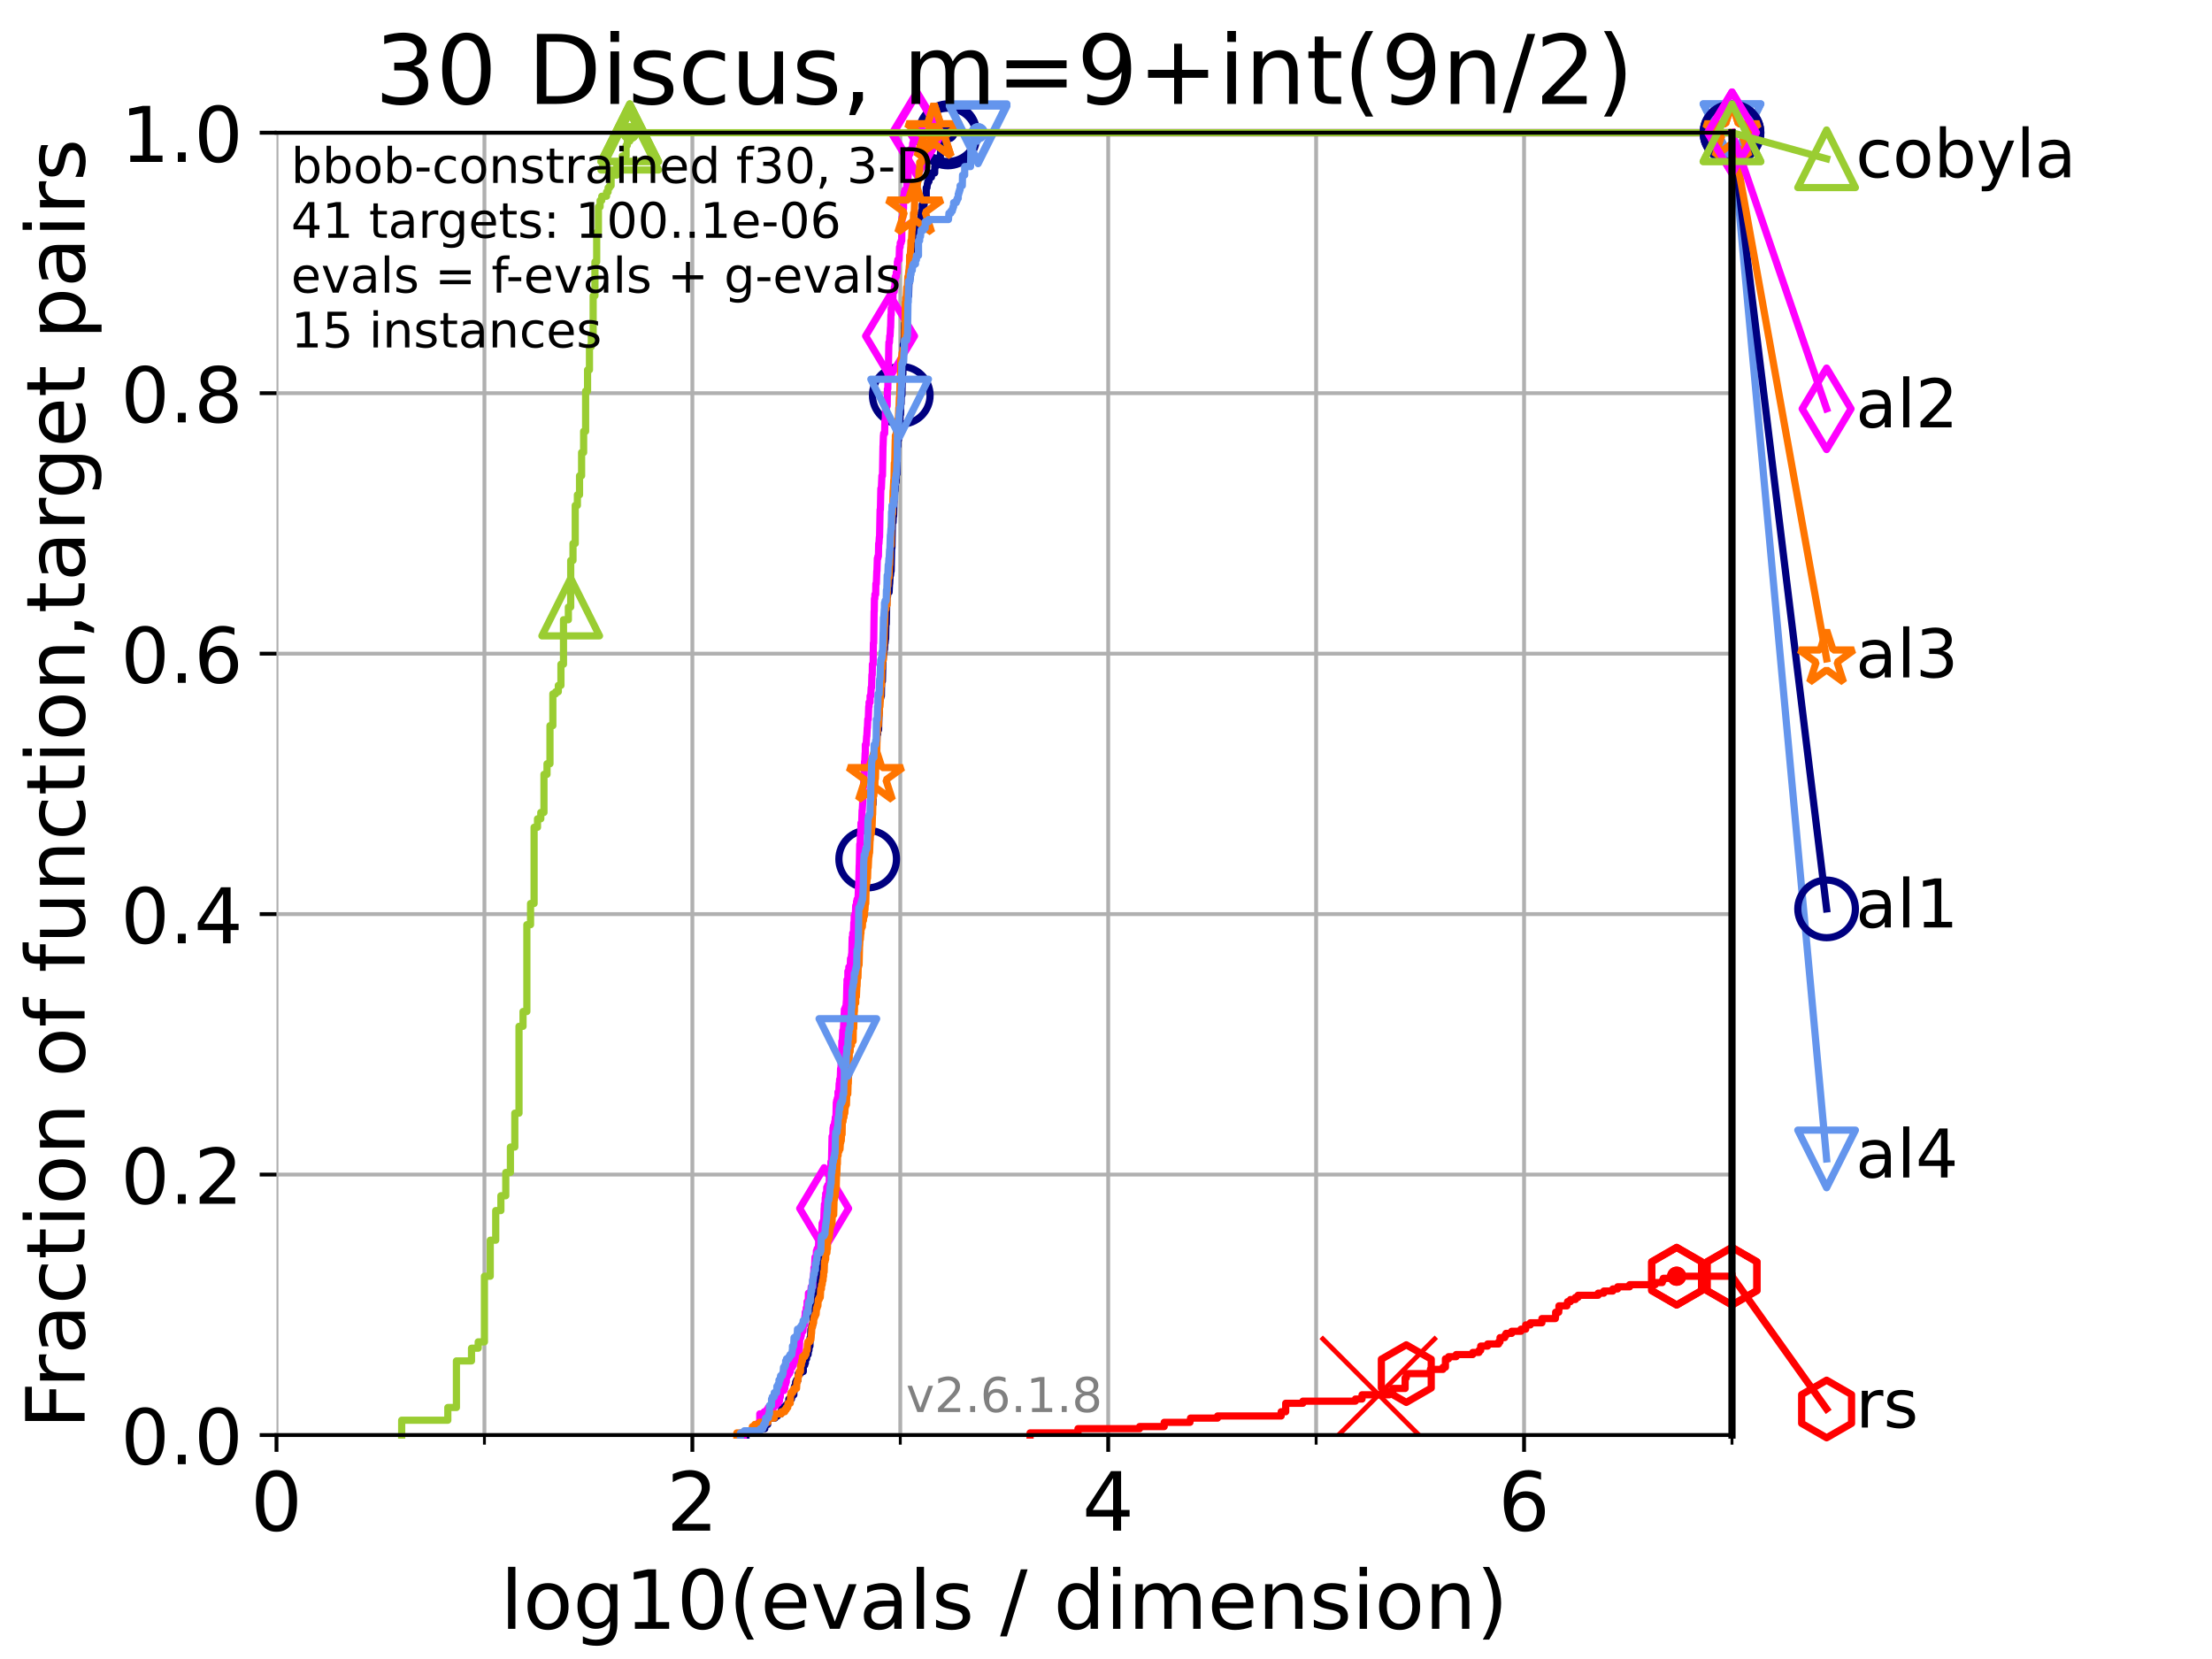 <?xml version="1.0" encoding="utf-8" standalone="no"?>
<!DOCTYPE svg PUBLIC "-//W3C//DTD SVG 1.1//EN"
  "http://www.w3.org/Graphics/SVG/1.1/DTD/svg11.dtd">
<!-- Created with matplotlib (https://matplotlib.org/) -->
<svg height="345.6pt" version="1.1" viewBox="0 0 460.8 345.6" width="460.8pt" xmlns="http://www.w3.org/2000/svg" xmlns:xlink="http://www.w3.org/1999/xlink">
 <defs>
  <style type="text/css">*{stroke-linecap:butt;stroke-linejoin:round;}</style>
 </defs>
 <g id="figure_1">
  <g id="patch_1">
   <path d="M 0 345.6 
L 460.8 345.6 
L 460.8 0 
L 0 0 
z
" style="fill:#ffffff;"/>
  </g>
  <g id="axes_1">
   <g id="patch_2">
    <path d="M 57.6 298.944 
L 360.806 298.944 
L 360.806 27.648 
L 57.6 27.648 
z
" style="fill:#ffffff;"/>
   </g>
   <g id="matplotlib.axis_1">
    <g id="xtick_1">
     <g id="line2d_1">
      <path clip-path="url(#p7201a0dae9)" d="M 57.6 298.944 
L 57.6 27.648 
" style="fill:none;stroke:#b0b0b0;stroke-linecap:square;stroke-width:0.8;"/>
     </g>
     <g id="line2d_2">
      <defs>
       <path d="M 0 0 
L 0 3.5 
" id="m1fe5d7592d" style="stroke:#000000;stroke-width:0.8;"/>
      </defs>
      <g>
       <use style="stroke:#000000;stroke-width:0.8;" x="57.6" xlink:href="#m1fe5d7592d" y="298.944"/>
      </g>
     </g>
     <g id="text_1">
      <!-- 0 -->
      <g transform="translate(52.192 318.861)scale(0.17 -0.17)">
       <defs>
        <path d="M 31.781 66.406 
Q 24.172 66.406 20.328 58.906 
Q 16.5 51.422 16.5 36.375 
Q 16.5 21.391 20.328 13.891 
Q 24.172 6.391 31.781 6.391 
Q 39.453 6.391 43.281 13.891 
Q 47.125 21.391 47.125 36.375 
Q 47.125 51.422 43.281 58.906 
Q 39.453 66.406 31.781 66.406 
z
M 31.781 74.219 
Q 44.047 74.219 50.516 64.516 
Q 56.984 54.828 56.984 36.375 
Q 56.984 17.969 50.516 8.266 
Q 44.047 -1.422 31.781 -1.422 
Q 19.531 -1.422 13.062 8.266 
Q 6.594 17.969 6.594 36.375 
Q 6.594 54.828 13.062 64.516 
Q 19.531 74.219 31.781 74.219 
z
" id="DejaVuSans-48"/>
       </defs>
       <use xlink:href="#DejaVuSans-48"/>
      </g>
     </g>
    </g>
    <g id="xtick_2">
     <g id="line2d_3">
      <path clip-path="url(#p7201a0dae9)" d="M 144.23 298.944 
L 144.23 27.648 
" style="fill:none;stroke:#b0b0b0;stroke-linecap:square;stroke-width:0.8;"/>
     </g>
     <g id="line2d_4">
      <g>
       <use style="stroke:#000000;stroke-width:0.8;" x="144.23" xlink:href="#m1fe5d7592d" y="298.944"/>
      </g>
     </g>
     <g id="text_2">
      <!-- 2 -->
      <g transform="translate(138.822 318.861)scale(0.17 -0.17)">
       <defs>
        <path d="M 19.188 8.297 
L 53.609 8.297 
L 53.609 0 
L 7.328 0 
L 7.328 8.297 
Q 12.938 14.109 22.625 23.891 
Q 32.328 33.688 34.812 36.531 
Q 39.547 41.844 41.422 45.531 
Q 43.312 49.219 43.312 52.781 
Q 43.312 58.594 39.234 62.25 
Q 35.156 65.922 28.609 65.922 
Q 23.969 65.922 18.812 64.312 
Q 13.672 62.703 7.812 59.422 
L 7.812 69.391 
Q 13.766 71.781 18.938 73 
Q 24.125 74.219 28.422 74.219 
Q 39.75 74.219 46.484 68.547 
Q 53.219 62.891 53.219 53.422 
Q 53.219 48.922 51.531 44.891 
Q 49.859 40.875 45.406 35.406 
Q 44.188 33.984 37.641 27.219 
Q 31.109 20.453 19.188 8.297 
z
" id="DejaVuSans-50"/>
       </defs>
       <use xlink:href="#DejaVuSans-50"/>
      </g>
     </g>
    </g>
    <g id="xtick_3">
     <g id="line2d_5">
      <path clip-path="url(#p7201a0dae9)" d="M 230.861 298.944 
L 230.861 27.648 
" style="fill:none;stroke:#b0b0b0;stroke-linecap:square;stroke-width:0.8;"/>
     </g>
     <g id="line2d_6">
      <g>
       <use style="stroke:#000000;stroke-width:0.8;" x="230.861" xlink:href="#m1fe5d7592d" y="298.944"/>
      </g>
     </g>
     <g id="text_3">
      <!-- 4 -->
      <g transform="translate(225.453 318.861)scale(0.17 -0.17)">
       <defs>
        <path d="M 37.797 64.312 
L 12.891 25.391 
L 37.797 25.391 
z
M 35.203 72.906 
L 47.609 72.906 
L 47.609 25.391 
L 58.016 25.391 
L 58.016 17.188 
L 47.609 17.188 
L 47.609 0 
L 37.797 0 
L 37.797 17.188 
L 4.891 17.188 
L 4.891 26.703 
z
" id="DejaVuSans-52"/>
       </defs>
       <use xlink:href="#DejaVuSans-52"/>
      </g>
     </g>
    </g>
    <g id="xtick_4">
     <g id="line2d_7">
      <path clip-path="url(#p7201a0dae9)" d="M 317.491 298.944 
L 317.491 27.648 
" style="fill:none;stroke:#b0b0b0;stroke-linecap:square;stroke-width:0.8;"/>
     </g>
     <g id="line2d_8">
      <g>
       <use style="stroke:#000000;stroke-width:0.8;" x="317.491" xlink:href="#m1fe5d7592d" y="298.944"/>
      </g>
     </g>
     <g id="text_4">
      <!-- 6 -->
      <g transform="translate(312.083 318.861)scale(0.17 -0.17)">
       <defs>
        <path d="M 33.016 40.375 
Q 26.375 40.375 22.484 35.828 
Q 18.609 31.297 18.609 23.391 
Q 18.609 15.531 22.484 10.953 
Q 26.375 6.391 33.016 6.391 
Q 39.656 6.391 43.531 10.953 
Q 47.406 15.531 47.406 23.391 
Q 47.406 31.297 43.531 35.828 
Q 39.656 40.375 33.016 40.375 
z
M 52.594 71.297 
L 52.594 62.312 
Q 48.875 64.062 45.094 64.984 
Q 41.312 65.922 37.594 65.922 
Q 27.828 65.922 22.672 59.328 
Q 17.531 52.734 16.797 39.406 
Q 19.672 43.656 24.016 45.922 
Q 28.375 48.188 33.594 48.188 
Q 44.578 48.188 50.953 41.516 
Q 57.328 34.859 57.328 23.391 
Q 57.328 12.156 50.688 5.359 
Q 44.047 -1.422 33.016 -1.422 
Q 20.359 -1.422 13.672 8.266 
Q 6.984 17.969 6.984 36.375 
Q 6.984 53.656 15.188 63.938 
Q 23.391 74.219 37.203 74.219 
Q 40.922 74.219 44.703 73.484 
Q 48.484 72.75 52.594 71.297 
z
" id="DejaVuSans-54"/>
       </defs>
       <use xlink:href="#DejaVuSans-54"/>
      </g>
     </g>
    </g>
    <g id="xtick_5">
     <g id="line2d_9">
      <path clip-path="url(#p7201a0dae9)" d="M 100.915 298.944 
L 100.915 27.648 
" style="fill:none;stroke:#b0b0b0;stroke-linecap:square;stroke-width:0.8;"/>
     </g>
     <g id="line2d_10">
      <defs>
       <path d="M 0 0 
L 0 2 
" id="mafbd3003d2" style="stroke:#000000;stroke-width:0.6;"/>
      </defs>
      <g>
       <use style="stroke:#000000;stroke-width:0.6;" x="100.915" xlink:href="#mafbd3003d2" y="298.944"/>
      </g>
     </g>
    </g>
    <g id="xtick_6">
     <g id="line2d_11">
      <path clip-path="url(#p7201a0dae9)" d="M 187.546 298.944 
L 187.546 27.648 
" style="fill:none;stroke:#b0b0b0;stroke-linecap:square;stroke-width:0.8;"/>
     </g>
     <g id="line2d_12">
      <g>
       <use style="stroke:#000000;stroke-width:0.6;" x="187.546" xlink:href="#mafbd3003d2" y="298.944"/>
      </g>
     </g>
    </g>
    <g id="xtick_7">
     <g id="line2d_13">
      <path clip-path="url(#p7201a0dae9)" d="M 274.176 298.944 
L 274.176 27.648 
" style="fill:none;stroke:#b0b0b0;stroke-linecap:square;stroke-width:0.8;"/>
     </g>
     <g id="line2d_14">
      <g>
       <use style="stroke:#000000;stroke-width:0.6;" x="274.176" xlink:href="#mafbd3003d2" y="298.944"/>
      </g>
     </g>
    </g>
    <g id="xtick_8">
     <g id="line2d_15">
      <path clip-path="url(#p7201a0dae9)" d="M 360.806 298.944 
L 360.806 27.648 
" style="fill:none;stroke:#b0b0b0;stroke-linecap:square;stroke-width:0.8;"/>
     </g>
     <g id="line2d_16">
      <g>
       <use style="stroke:#000000;stroke-width:0.6;" x="360.806" xlink:href="#mafbd3003d2" y="298.944"/>
      </g>
     </g>
    </g>
    <g id="text_5">
     <!-- log10(evals / dimension) -->
     <g transform="translate(104.239 339.314)scale(0.17 -0.17)">
      <defs>
       <path d="M 9.422 75.984 
L 18.406 75.984 
L 18.406 0 
L 9.422 0 
z
" id="DejaVuSans-108"/>
       <path d="M 30.609 48.391 
Q 23.391 48.391 19.188 42.75 
Q 14.984 37.109 14.984 27.297 
Q 14.984 17.484 19.156 11.844 
Q 23.344 6.203 30.609 6.203 
Q 37.797 6.203 41.984 11.859 
Q 46.188 17.531 46.188 27.297 
Q 46.188 37.016 41.984 42.703 
Q 37.797 48.391 30.609 48.391 
z
M 30.609 56 
Q 42.328 56 49.016 48.375 
Q 55.719 40.766 55.719 27.297 
Q 55.719 13.875 49.016 6.219 
Q 42.328 -1.422 30.609 -1.422 
Q 18.844 -1.422 12.172 6.219 
Q 5.516 13.875 5.516 27.297 
Q 5.516 40.766 12.172 48.375 
Q 18.844 56 30.609 56 
z
" id="DejaVuSans-111"/>
       <path d="M 45.406 27.984 
Q 45.406 37.75 41.375 43.109 
Q 37.359 48.484 30.078 48.484 
Q 22.859 48.484 18.828 43.109 
Q 14.797 37.75 14.797 27.984 
Q 14.797 18.266 18.828 12.891 
Q 22.859 7.516 30.078 7.516 
Q 37.359 7.516 41.375 12.891 
Q 45.406 18.266 45.406 27.984 
z
M 54.391 6.781 
Q 54.391 -7.172 48.188 -13.984 
Q 42 -20.797 29.203 -20.797 
Q 24.469 -20.797 20.266 -20.094 
Q 16.062 -19.391 12.109 -17.922 
L 12.109 -9.188 
Q 16.062 -11.328 19.922 -12.344 
Q 23.781 -13.375 27.781 -13.375 
Q 36.625 -13.375 41.016 -8.766 
Q 45.406 -4.156 45.406 5.172 
L 45.406 9.625 
Q 42.625 4.781 38.281 2.391 
Q 33.938 0 27.875 0 
Q 17.828 0 11.672 7.656 
Q 5.516 15.328 5.516 27.984 
Q 5.516 40.672 11.672 48.328 
Q 17.828 56 27.875 56 
Q 33.938 56 38.281 53.609 
Q 42.625 51.219 45.406 46.391 
L 45.406 54.688 
L 54.391 54.688 
z
" id="DejaVuSans-103"/>
       <path d="M 12.406 8.297 
L 28.516 8.297 
L 28.516 63.922 
L 10.984 60.406 
L 10.984 69.391 
L 28.422 72.906 
L 38.281 72.906 
L 38.281 8.297 
L 54.391 8.297 
L 54.391 0 
L 12.406 0 
z
" id="DejaVuSans-49"/>
       <path d="M 31 75.875 
Q 24.469 64.656 21.281 53.656 
Q 18.109 42.672 18.109 31.391 
Q 18.109 20.125 21.312 9.062 
Q 24.516 -2 31 -13.188 
L 23.188 -13.188 
Q 15.875 -1.703 12.234 9.375 
Q 8.594 20.453 8.594 31.391 
Q 8.594 42.281 12.203 53.312 
Q 15.828 64.359 23.188 75.875 
z
" id="DejaVuSans-40"/>
       <path d="M 56.203 29.594 
L 56.203 25.203 
L 14.891 25.203 
Q 15.484 15.922 20.484 11.062 
Q 25.484 6.203 34.422 6.203 
Q 39.594 6.203 44.453 7.469 
Q 49.312 8.734 54.109 11.281 
L 54.109 2.781 
Q 49.266 0.734 44.188 -0.344 
Q 39.109 -1.422 33.891 -1.422 
Q 20.797 -1.422 13.156 6.188 
Q 5.516 13.812 5.516 26.812 
Q 5.516 40.234 12.766 48.109 
Q 20.016 56 32.328 56 
Q 43.359 56 49.781 48.891 
Q 56.203 41.797 56.203 29.594 
z
M 47.219 32.234 
Q 47.125 39.594 43.094 43.984 
Q 39.062 48.391 32.422 48.391 
Q 24.906 48.391 20.391 44.141 
Q 15.875 39.891 15.188 32.172 
z
" id="DejaVuSans-101"/>
       <path d="M 2.984 54.688 
L 12.5 54.688 
L 29.594 8.797 
L 46.688 54.688 
L 56.203 54.688 
L 35.688 0 
L 23.484 0 
z
" id="DejaVuSans-118"/>
       <path d="M 34.281 27.484 
Q 23.391 27.484 19.188 25 
Q 14.984 22.516 14.984 16.5 
Q 14.984 11.719 18.141 8.906 
Q 21.297 6.109 26.703 6.109 
Q 34.188 6.109 38.703 11.406 
Q 43.219 16.703 43.219 25.484 
L 43.219 27.484 
z
M 52.203 31.203 
L 52.203 0 
L 43.219 0 
L 43.219 8.297 
Q 40.141 3.328 35.547 0.953 
Q 30.953 -1.422 24.312 -1.422 
Q 15.922 -1.422 10.953 3.297 
Q 6 8.016 6 15.922 
Q 6 25.141 12.172 29.828 
Q 18.359 34.516 30.609 34.516 
L 43.219 34.516 
L 43.219 35.406 
Q 43.219 41.609 39.141 45 
Q 35.062 48.391 27.688 48.391 
Q 23 48.391 18.547 47.266 
Q 14.109 46.141 10.016 43.891 
L 10.016 52.203 
Q 14.938 54.109 19.578 55.047 
Q 24.219 56 28.609 56 
Q 40.484 56 46.344 49.844 
Q 52.203 43.703 52.203 31.203 
z
" id="DejaVuSans-97"/>
       <path d="M 44.281 53.078 
L 44.281 44.578 
Q 40.484 46.531 36.375 47.5 
Q 32.281 48.484 27.875 48.484 
Q 21.188 48.484 17.844 46.438 
Q 14.5 44.391 14.5 40.281 
Q 14.5 37.156 16.891 35.375 
Q 19.281 33.594 26.516 31.984 
L 29.594 31.297 
Q 39.156 29.25 43.188 25.516 
Q 47.219 21.781 47.219 15.094 
Q 47.219 7.469 41.188 3.016 
Q 35.156 -1.422 24.609 -1.422 
Q 20.219 -1.422 15.453 -0.562 
Q 10.688 0.297 5.422 2 
L 5.422 11.281 
Q 10.406 8.688 15.234 7.391 
Q 20.062 6.109 24.812 6.109 
Q 31.156 6.109 34.562 8.281 
Q 37.984 10.453 37.984 14.406 
Q 37.984 18.062 35.516 20.016 
Q 33.062 21.969 24.703 23.781 
L 21.578 24.516 
Q 13.234 26.266 9.516 29.906 
Q 5.812 33.547 5.812 39.891 
Q 5.812 47.609 11.281 51.797 
Q 16.75 56 26.812 56 
Q 31.781 56 36.172 55.266 
Q 40.578 54.547 44.281 53.078 
z
" id="DejaVuSans-115"/>
       <path id="DejaVuSans-32"/>
       <path d="M 25.391 72.906 
L 33.688 72.906 
L 8.297 -9.281 
L 0 -9.281 
z
" id="DejaVuSans-47"/>
       <path d="M 45.406 46.391 
L 45.406 75.984 
L 54.391 75.984 
L 54.391 0 
L 45.406 0 
L 45.406 8.203 
Q 42.578 3.328 38.25 0.953 
Q 33.938 -1.422 27.875 -1.422 
Q 17.969 -1.422 11.734 6.484 
Q 5.516 14.406 5.516 27.297 
Q 5.516 40.188 11.734 48.094 
Q 17.969 56 27.875 56 
Q 33.938 56 38.25 53.625 
Q 42.578 51.266 45.406 46.391 
z
M 14.797 27.297 
Q 14.797 17.391 18.875 11.75 
Q 22.953 6.109 30.078 6.109 
Q 37.203 6.109 41.297 11.75 
Q 45.406 17.391 45.406 27.297 
Q 45.406 37.203 41.297 42.844 
Q 37.203 48.484 30.078 48.484 
Q 22.953 48.484 18.875 42.844 
Q 14.797 37.203 14.797 27.297 
z
" id="DejaVuSans-100"/>
       <path d="M 9.422 54.688 
L 18.406 54.688 
L 18.406 0 
L 9.422 0 
z
M 9.422 75.984 
L 18.406 75.984 
L 18.406 64.594 
L 9.422 64.594 
z
" id="DejaVuSans-105"/>
       <path d="M 52 44.188 
Q 55.375 50.25 60.062 53.125 
Q 64.75 56 71.094 56 
Q 79.641 56 84.281 50.016 
Q 88.922 44.047 88.922 33.016 
L 88.922 0 
L 79.891 0 
L 79.891 32.719 
Q 79.891 40.578 77.094 44.375 
Q 74.312 48.188 68.609 48.188 
Q 61.625 48.188 57.562 43.547 
Q 53.516 38.922 53.516 30.906 
L 53.516 0 
L 44.484 0 
L 44.484 32.719 
Q 44.484 40.625 41.703 44.406 
Q 38.922 48.188 33.109 48.188 
Q 26.219 48.188 22.156 43.531 
Q 18.109 38.875 18.109 30.906 
L 18.109 0 
L 9.078 0 
L 9.078 54.688 
L 18.109 54.688 
L 18.109 46.188 
Q 21.188 51.219 25.484 53.609 
Q 29.781 56 35.688 56 
Q 41.656 56 45.828 52.969 
Q 50 49.953 52 44.188 
z
" id="DejaVuSans-109"/>
       <path d="M 54.891 33.016 
L 54.891 0 
L 45.906 0 
L 45.906 32.719 
Q 45.906 40.484 42.875 44.328 
Q 39.844 48.188 33.797 48.188 
Q 26.516 48.188 22.312 43.547 
Q 18.109 38.922 18.109 30.906 
L 18.109 0 
L 9.078 0 
L 9.078 54.688 
L 18.109 54.688 
L 18.109 46.188 
Q 21.344 51.125 25.703 53.562 
Q 30.078 56 35.797 56 
Q 45.219 56 50.047 50.172 
Q 54.891 44.344 54.891 33.016 
z
" id="DejaVuSans-110"/>
       <path d="M 8.016 75.875 
L 15.828 75.875 
Q 23.141 64.359 26.781 53.312 
Q 30.422 42.281 30.422 31.391 
Q 30.422 20.453 26.781 9.375 
Q 23.141 -1.703 15.828 -13.188 
L 8.016 -13.188 
Q 14.5 -2 17.703 9.062 
Q 20.906 20.125 20.906 31.391 
Q 20.906 42.672 17.703 53.656 
Q 14.5 64.656 8.016 75.875 
z
" id="DejaVuSans-41"/>
      </defs>
      <use xlink:href="#DejaVuSans-108"/>
      <use x="27.783" xlink:href="#DejaVuSans-111"/>
      <use x="88.965" xlink:href="#DejaVuSans-103"/>
      <use x="152.441" xlink:href="#DejaVuSans-49"/>
      <use x="216.064" xlink:href="#DejaVuSans-48"/>
      <use x="279.688" xlink:href="#DejaVuSans-40"/>
      <use x="318.701" xlink:href="#DejaVuSans-101"/>
      <use x="380.225" xlink:href="#DejaVuSans-118"/>
      <use x="439.404" xlink:href="#DejaVuSans-97"/>
      <use x="500.684" xlink:href="#DejaVuSans-108"/>
      <use x="528.467" xlink:href="#DejaVuSans-115"/>
      <use x="580.566" xlink:href="#DejaVuSans-32"/>
      <use x="612.354" xlink:href="#DejaVuSans-47"/>
      <use x="646.045" xlink:href="#DejaVuSans-32"/>
      <use x="677.832" xlink:href="#DejaVuSans-100"/>
      <use x="741.309" xlink:href="#DejaVuSans-105"/>
      <use x="769.092" xlink:href="#DejaVuSans-109"/>
      <use x="866.504" xlink:href="#DejaVuSans-101"/>
      <use x="928.027" xlink:href="#DejaVuSans-110"/>
      <use x="991.406" xlink:href="#DejaVuSans-115"/>
      <use x="1043.506" xlink:href="#DejaVuSans-105"/>
      <use x="1071.289" xlink:href="#DejaVuSans-111"/>
      <use x="1132.471" xlink:href="#DejaVuSans-110"/>
      <use x="1195.85" xlink:href="#DejaVuSans-41"/>
     </g>
    </g>
   </g>
   <g id="matplotlib.axis_2">
    <g id="ytick_1">
     <g id="line2d_17">
      <path clip-path="url(#p7201a0dae9)" d="M 57.6 298.944 
L 360.806 298.944 
" style="fill:none;stroke:#b0b0b0;stroke-linecap:square;stroke-width:0.8;"/>
     </g>
     <g id="line2d_18">
      <defs>
       <path d="M 0 0 
L -3.5 0 
" id="m330d09c797" style="stroke:#000000;stroke-width:0.8;"/>
      </defs>
      <g>
       <use style="stroke:#000000;stroke-width:0.8;" x="57.6" xlink:href="#m330d09c797" y="298.944"/>
      </g>
     </g>
     <g id="text_6">
      <!-- 0.0 -->
      <g transform="translate(25.155 305.023)scale(0.16 -0.16)">
       <defs>
        <path d="M 10.688 12.406 
L 21 12.406 
L 21 0 
L 10.688 0 
z
" id="DejaVuSans-46"/>
       </defs>
       <use xlink:href="#DejaVuSans-48"/>
       <use x="63.623" xlink:href="#DejaVuSans-46"/>
       <use x="95.41" xlink:href="#DejaVuSans-48"/>
      </g>
     </g>
    </g>
    <g id="ytick_2">
     <g id="line2d_19">
      <path clip-path="url(#p7201a0dae9)" d="M 57.6 244.685 
L 360.806 244.685 
" style="fill:none;stroke:#b0b0b0;stroke-linecap:square;stroke-width:0.8;"/>
     </g>
     <g id="line2d_20">
      <g>
       <use style="stroke:#000000;stroke-width:0.8;" x="57.6" xlink:href="#m330d09c797" y="244.685"/>
      </g>
     </g>
     <g id="text_7">
      <!-- 0.2 -->
      <g transform="translate(25.155 250.764)scale(0.16 -0.16)">
       <use xlink:href="#DejaVuSans-48"/>
       <use x="63.623" xlink:href="#DejaVuSans-46"/>
       <use x="95.41" xlink:href="#DejaVuSans-50"/>
      </g>
     </g>
    </g>
    <g id="ytick_3">
     <g id="line2d_21">
      <path clip-path="url(#p7201a0dae9)" d="M 57.6 190.426 
L 360.806 190.426 
" style="fill:none;stroke:#b0b0b0;stroke-linecap:square;stroke-width:0.8;"/>
     </g>
     <g id="line2d_22">
      <g>
       <use style="stroke:#000000;stroke-width:0.8;" x="57.6" xlink:href="#m330d09c797" y="190.426"/>
      </g>
     </g>
     <g id="text_8">
      <!-- 0.4 -->
      <g transform="translate(25.155 196.504)scale(0.16 -0.16)">
       <use xlink:href="#DejaVuSans-48"/>
       <use x="63.623" xlink:href="#DejaVuSans-46"/>
       <use x="95.41" xlink:href="#DejaVuSans-52"/>
      </g>
     </g>
    </g>
    <g id="ytick_4">
     <g id="line2d_23">
      <path clip-path="url(#p7201a0dae9)" d="M 57.6 136.166 
L 360.806 136.166 
" style="fill:none;stroke:#b0b0b0;stroke-linecap:square;stroke-width:0.8;"/>
     </g>
     <g id="line2d_24">
      <g>
       <use style="stroke:#000000;stroke-width:0.8;" x="57.6" xlink:href="#m330d09c797" y="136.166"/>
      </g>
     </g>
     <g id="text_9">
      <!-- 0.6 -->
      <g transform="translate(25.155 142.245)scale(0.16 -0.16)">
       <use xlink:href="#DejaVuSans-48"/>
       <use x="63.623" xlink:href="#DejaVuSans-46"/>
       <use x="95.41" xlink:href="#DejaVuSans-54"/>
      </g>
     </g>
    </g>
    <g id="ytick_5">
     <g id="line2d_25">
      <path clip-path="url(#p7201a0dae9)" d="M 57.6 81.907 
L 360.806 81.907 
" style="fill:none;stroke:#b0b0b0;stroke-linecap:square;stroke-width:0.8;"/>
     </g>
     <g id="line2d_26">
      <g>
       <use style="stroke:#000000;stroke-width:0.8;" x="57.6" xlink:href="#m330d09c797" y="81.907"/>
      </g>
     </g>
     <g id="text_10">
      <!-- 0.8 -->
      <g transform="translate(25.155 87.986)scale(0.16 -0.16)">
       <defs>
        <path d="M 31.781 34.625 
Q 24.75 34.625 20.719 30.859 
Q 16.703 27.094 16.703 20.516 
Q 16.703 13.922 20.719 10.156 
Q 24.75 6.391 31.781 6.391 
Q 38.812 6.391 42.859 10.172 
Q 46.922 13.969 46.922 20.516 
Q 46.922 27.094 42.891 30.859 
Q 38.875 34.625 31.781 34.625 
z
M 21.922 38.812 
Q 15.578 40.375 12.031 44.719 
Q 8.5 49.078 8.5 55.328 
Q 8.5 64.062 14.719 69.141 
Q 20.953 74.219 31.781 74.219 
Q 42.672 74.219 48.875 69.141 
Q 55.078 64.062 55.078 55.328 
Q 55.078 49.078 51.531 44.719 
Q 48 40.375 41.703 38.812 
Q 48.828 37.156 52.797 32.312 
Q 56.781 27.484 56.781 20.516 
Q 56.781 9.906 50.312 4.234 
Q 43.844 -1.422 31.781 -1.422 
Q 19.734 -1.422 13.25 4.234 
Q 6.781 9.906 6.781 20.516 
Q 6.781 27.484 10.781 32.312 
Q 14.797 37.156 21.922 38.812 
z
M 18.312 54.391 
Q 18.312 48.734 21.844 45.562 
Q 25.391 42.391 31.781 42.391 
Q 38.141 42.391 41.719 45.562 
Q 45.312 48.734 45.312 54.391 
Q 45.312 60.062 41.719 63.234 
Q 38.141 66.406 31.781 66.406 
Q 25.391 66.406 21.844 63.234 
Q 18.312 60.062 18.312 54.391 
z
" id="DejaVuSans-56"/>
       </defs>
       <use xlink:href="#DejaVuSans-48"/>
       <use x="63.623" xlink:href="#DejaVuSans-46"/>
       <use x="95.41" xlink:href="#DejaVuSans-56"/>
      </g>
     </g>
    </g>
    <g id="ytick_6">
     <g id="line2d_27">
      <path clip-path="url(#p7201a0dae9)" d="M 57.6 27.648 
L 360.806 27.648 
" style="fill:none;stroke:#b0b0b0;stroke-linecap:square;stroke-width:0.8;"/>
     </g>
     <g id="line2d_28">
      <g>
       <use style="stroke:#000000;stroke-width:0.8;" x="57.6" xlink:href="#m330d09c797" y="27.648"/>
      </g>
     </g>
     <g id="text_11">
      <!-- 1.0 -->
      <g transform="translate(25.155 33.727)scale(0.16 -0.16)">
       <use xlink:href="#DejaVuSans-49"/>
       <use x="63.623" xlink:href="#DejaVuSans-46"/>
       <use x="95.41" xlink:href="#DejaVuSans-48"/>
      </g>
     </g>
    </g>
    <g id="text_12">
     <!-- Fraction of function,target pairs -->
     <g transform="translate(17.62 297.681)rotate(-90)scale(0.17 -0.17)">
      <defs>
       <path d="M 9.812 72.906 
L 51.703 72.906 
L 51.703 64.594 
L 19.672 64.594 
L 19.672 43.109 
L 48.578 43.109 
L 48.578 34.812 
L 19.672 34.812 
L 19.672 0 
L 9.812 0 
z
" id="DejaVuSans-70"/>
       <path d="M 41.109 46.297 
Q 39.594 47.172 37.812 47.578 
Q 36.031 48 33.891 48 
Q 26.266 48 22.188 43.047 
Q 18.109 38.094 18.109 28.812 
L 18.109 0 
L 9.078 0 
L 9.078 54.688 
L 18.109 54.688 
L 18.109 46.188 
Q 20.953 51.172 25.484 53.578 
Q 30.031 56 36.531 56 
Q 37.453 56 38.578 55.875 
Q 39.703 55.766 41.062 55.516 
z
" id="DejaVuSans-114"/>
       <path d="M 48.781 52.594 
L 48.781 44.188 
Q 44.969 46.297 41.141 47.344 
Q 37.312 48.391 33.406 48.391 
Q 24.656 48.391 19.812 42.844 
Q 14.984 37.312 14.984 27.297 
Q 14.984 17.281 19.812 11.734 
Q 24.656 6.203 33.406 6.203 
Q 37.312 6.203 41.141 7.25 
Q 44.969 8.297 48.781 10.406 
L 48.781 2.094 
Q 45.016 0.344 40.984 -0.531 
Q 36.969 -1.422 32.422 -1.422 
Q 20.062 -1.422 12.781 6.344 
Q 5.516 14.109 5.516 27.297 
Q 5.516 40.672 12.859 48.328 
Q 20.219 56 33.016 56 
Q 37.156 56 41.109 55.141 
Q 45.062 54.297 48.781 52.594 
z
" id="DejaVuSans-99"/>
       <path d="M 18.312 70.219 
L 18.312 54.688 
L 36.812 54.688 
L 36.812 47.703 
L 18.312 47.703 
L 18.312 18.016 
Q 18.312 11.328 20.141 9.422 
Q 21.969 7.516 27.594 7.516 
L 36.812 7.516 
L 36.812 0 
L 27.594 0 
Q 17.188 0 13.234 3.875 
Q 9.281 7.766 9.281 18.016 
L 9.281 47.703 
L 2.688 47.703 
L 2.688 54.688 
L 9.281 54.688 
L 9.281 70.219 
z
" id="DejaVuSans-116"/>
       <path d="M 37.109 75.984 
L 37.109 68.5 
L 28.516 68.5 
Q 23.688 68.5 21.797 66.547 
Q 19.922 64.594 19.922 59.516 
L 19.922 54.688 
L 34.719 54.688 
L 34.719 47.703 
L 19.922 47.703 
L 19.922 0 
L 10.891 0 
L 10.891 47.703 
L 2.297 47.703 
L 2.297 54.688 
L 10.891 54.688 
L 10.891 58.5 
Q 10.891 67.625 15.141 71.797 
Q 19.391 75.984 28.609 75.984 
z
" id="DejaVuSans-102"/>
       <path d="M 8.5 21.578 
L 8.5 54.688 
L 17.484 54.688 
L 17.484 21.922 
Q 17.484 14.156 20.5 10.266 
Q 23.531 6.391 29.594 6.391 
Q 36.859 6.391 41.078 11.031 
Q 45.312 15.672 45.312 23.688 
L 45.312 54.688 
L 54.297 54.688 
L 54.297 0 
L 45.312 0 
L 45.312 8.406 
Q 42.047 3.422 37.719 1 
Q 33.406 -1.422 27.688 -1.422 
Q 18.266 -1.422 13.375 4.438 
Q 8.5 10.297 8.5 21.578 
z
M 31.109 56 
z
" id="DejaVuSans-117"/>
       <path d="M 11.719 12.406 
L 22.016 12.406 
L 22.016 4 
L 14.016 -11.625 
L 7.719 -11.625 
L 11.719 4 
z
" id="DejaVuSans-44"/>
       <path d="M 18.109 8.203 
L 18.109 -20.797 
L 9.078 -20.797 
L 9.078 54.688 
L 18.109 54.688 
L 18.109 46.391 
Q 20.953 51.266 25.266 53.625 
Q 29.594 56 35.594 56 
Q 45.562 56 51.781 48.094 
Q 58.016 40.188 58.016 27.297 
Q 58.016 14.406 51.781 6.484 
Q 45.562 -1.422 35.594 -1.422 
Q 29.594 -1.422 25.266 0.953 
Q 20.953 3.328 18.109 8.203 
z
M 48.688 27.297 
Q 48.688 37.203 44.609 42.844 
Q 40.531 48.484 33.406 48.484 
Q 26.266 48.484 22.188 42.844 
Q 18.109 37.203 18.109 27.297 
Q 18.109 17.391 22.188 11.75 
Q 26.266 6.109 33.406 6.109 
Q 40.531 6.109 44.609 11.75 
Q 48.688 17.391 48.688 27.297 
z
" id="DejaVuSans-112"/>
      </defs>
      <use xlink:href="#DejaVuSans-70"/>
      <use x="50.27" xlink:href="#DejaVuSans-114"/>
      <use x="91.383" xlink:href="#DejaVuSans-97"/>
      <use x="152.662" xlink:href="#DejaVuSans-99"/>
      <use x="207.643" xlink:href="#DejaVuSans-116"/>
      <use x="246.852" xlink:href="#DejaVuSans-105"/>
      <use x="274.635" xlink:href="#DejaVuSans-111"/>
      <use x="335.816" xlink:href="#DejaVuSans-110"/>
      <use x="399.195" xlink:href="#DejaVuSans-32"/>
      <use x="430.982" xlink:href="#DejaVuSans-111"/>
      <use x="492.164" xlink:href="#DejaVuSans-102"/>
      <use x="527.369" xlink:href="#DejaVuSans-32"/>
      <use x="559.156" xlink:href="#DejaVuSans-102"/>
      <use x="594.361" xlink:href="#DejaVuSans-117"/>
      <use x="657.74" xlink:href="#DejaVuSans-110"/>
      <use x="721.119" xlink:href="#DejaVuSans-99"/>
      <use x="776.1" xlink:href="#DejaVuSans-116"/>
      <use x="815.309" xlink:href="#DejaVuSans-105"/>
      <use x="843.092" xlink:href="#DejaVuSans-111"/>
      <use x="904.273" xlink:href="#DejaVuSans-110"/>
      <use x="967.652" xlink:href="#DejaVuSans-44"/>
      <use x="999.439" xlink:href="#DejaVuSans-116"/>
      <use x="1038.648" xlink:href="#DejaVuSans-97"/>
      <use x="1099.928" xlink:href="#DejaVuSans-114"/>
      <use x="1139.291" xlink:href="#DejaVuSans-103"/>
      <use x="1202.768" xlink:href="#DejaVuSans-101"/>
      <use x="1264.291" xlink:href="#DejaVuSans-116"/>
      <use x="1303.5" xlink:href="#DejaVuSans-32"/>
      <use x="1335.287" xlink:href="#DejaVuSans-112"/>
      <use x="1398.764" xlink:href="#DejaVuSans-97"/>
      <use x="1460.043" xlink:href="#DejaVuSans-105"/>
      <use x="1487.826" xlink:href="#DejaVuSans-114"/>
      <use x="1528.939" xlink:href="#DejaVuSans-115"/>
     </g>
    </g>
   </g>
   <g id="line2d_29">
    <defs>
     <path d="M 0 1.5 
C 0.398 1.5 0.779 1.342 1.061 1.061 
C 1.342 0.779 1.5 0.398 1.5 0 
C 1.5 -0.398 1.342 -0.779 1.061 -1.061 
C 0.779 -1.342 0.398 -1.5 0 -1.5 
C -0.398 -1.5 -0.779 -1.342 -1.061 -1.061 
C -1.342 -0.779 -1.5 -0.398 -1.5 0 
C -1.5 0.398 -1.342 0.779 -1.061 1.061 
C -0.779 1.342 -0.398 1.5 0 1.5 
z
" id="mc35f6d13c2" style="stroke:#000080;"/>
    </defs>
    <g>
     <use style="fill:#000080;stroke:#000080;" x="197.457" xlink:href="#mc35f6d13c2" y="27.648"/>
     <use style="fill:#000080;stroke:#000080;" x="197.457" xlink:href="#mc35f6d13c2" y="27.648"/>
    </g>
   </g>
   <g id="line2d_30">
    <path d="M 155.392 298.944 
L 155.392 298.062 
L 156.793 298.062 
L 156.793 297.621 
L 159.317 297.621 
L 159.317 296.738 
L 159.926 296.738 
L 159.926 295.415 
L 161.442 295.415 
L 161.442 294.974 
L 161.987 294.974 
L 161.987 294.533 
L 162.705 294.533 
L 162.799 293.65 
L 162.938 293.65 
L 162.938 293.209 
L 163.666 293.209 
L 163.666 292.768 
L 164.064 292.768 
L 164.064 292.327 
L 164.324 292.327 
L 164.324 291.445 
L 164.876 291.445 
L 164.876 291.004 
L 165.001 291.004 
L 165.001 290.562 
L 165.372 290.562 
L 165.372 289.68 
L 165.494 289.68 
L 165.494 288.798 
L 165.695 288.798 
L 165.735 287.916 
L 165.934 287.916 
L 165.934 287.475 
L 166.248 287.475 
L 166.287 286.151 
L 166.747 286.151 
L 166.747 285.71 
L 167.344 285.71 
L 167.344 284.387 
L 167.635 284.387 
L 167.635 283.946 
L 167.779 283.946 
L 167.779 283.063 
L 168.028 283.063 
L 168.064 282.181 
L 168.344 282.181 
L 168.414 281.299 
L 168.517 281.299 
L 168.586 280.416 
L 168.723 280.416 
L 168.757 278.652 
L 168.859 278.652 
L 168.927 276.887 
L 169.028 276.887 
L 169.128 276.005 
L 169.294 276.005 
L 169.393 274.241 
L 169.426 274.241 
L 169.426 273.799 
L 169.557 273.799 
L 169.59 272.917 
L 169.784 272.917 
L 169.849 272.035 
L 169.913 272.035 
L 170.009 269.829 
L 170.04 269.829 
L 170.136 267.624 
L 170.167 267.624 
L 170.167 266.741 
L 170.324 266.741 
L 170.324 266.3 
L 170.449 266.3 
L 170.449 264.536 
L 170.604 264.536 
L 170.666 263.653 
L 170.789 263.653 
L 170.85 262.771 
L 171.092 262.771 
L 171.182 260.566 
L 171.212 260.566 
L 171.212 260.124 
L 171.36 260.124 
L 171.42 258.801 
L 171.479 258.801 
L 171.479 257.478 
L 171.596 257.478 
L 171.596 257.036 
L 171.713 257.036 
L 171.713 256.595 
L 171.915 256.595 
L 172.002 255.713 
L 172.087 255.713 
L 172.173 253.949 
L 172.371 253.949 
L 172.371 253.507 
L 172.594 253.507 
L 172.594 253.066 
L 172.787 253.066 
L 172.787 252.625 
L 172.979 252.625 
L 172.979 251.743 
L 173.249 251.743 
L 173.329 249.978 
L 173.409 249.978 
L 173.489 248.655 
L 173.542 248.655 
L 173.568 247.773 
L 173.673 247.773 
L 173.699 246.449 
L 173.83 246.449 
L 173.882 244.244 
L 174.011 244.244 
L 174.011 243.803 
L 174.165 243.803 
L 174.241 241.597 
L 174.317 241.597 
L 174.368 240.273 
L 174.519 240.273 
L 174.619 237.627 
L 174.669 237.627 
L 174.768 235.862 
L 174.793 235.862 
L 174.867 234.539 
L 175.014 234.539 
L 175.062 232.333 
L 175.4 232.333 
L 175.424 229.245 
L 175.543 229.245 
L 175.614 227.04 
L 175.732 227.04 
L 175.803 225.716 
L 175.919 225.716 
L 175.919 225.275 
L 176.035 225.275 
L 176.105 222.187 
L 176.219 222.187 
L 176.288 219.981 
L 176.334 219.981 
L 176.424 219.099 
L 176.492 219.099 
L 176.582 216.894 
L 176.65 216.894 
L 176.739 216.011 
L 176.761 216.011 
L 176.872 214.247 
L 177.092 214.247 
L 177.201 212.923 
L 177.244 212.923 
L 177.244 212.482 
L 177.374 212.482 
L 177.374 211.6 
L 177.503 211.6 
L 177.609 209.835 
L 177.631 209.835 
L 177.652 208.071 
L 177.863 208.071 
L 177.926 205.424 
L 178.257 205.424 
L 178.339 203.66 
L 178.401 203.66 
L 178.401 202.777 
L 178.583 202.777 
L 178.664 200.13 
L 178.724 200.13 
L 178.824 197.043 
L 178.864 197.043 
L 178.943 195.719 
L 178.983 195.719 
L 179.062 194.396 
L 179.219 194.396 
L 179.316 191.749 
L 179.335 191.749 
L 179.413 187.338 
L 179.452 187.338 
L 179.471 186.455 
L 179.739 186.455 
L 179.814 185.132 
L 179.871 185.132 
L 179.871 184.25 
L 179.984 184.25 
L 179.984 183.367 
L 180.208 183.367 
L 180.245 182.044 
L 180.538 182.044 
L 180.611 179.838 
L 180.701 179.838 
L 180.791 178.074 
L 180.863 178.074 
L 180.97 175.868 
L 181.041 175.868 
L 181.094 174.104 
L 181.165 174.104 
L 181.165 173.221 
L 181.34 173.221 
L 181.409 169.692 
L 181.461 169.692 
L 181.565 168.369 
L 181.617 168.369 
L 181.617 167.487 
L 181.873 167.487 
L 181.924 163.958 
L 181.991 163.958 
L 182.058 162.193 
L 182.192 162.193 
L 182.192 159.988 
L 182.358 159.988 
L 182.424 158.223 
L 182.49 158.223 
L 182.572 154.694 
L 182.653 154.694 
L 182.702 152.929 
L 182.831 152.929 
L 182.864 152.047 
L 183.024 152.047 
L 183.119 148.518 
L 183.167 148.518 
L 183.23 145.871 
L 183.324 145.871 
L 183.324 145.43 
L 183.465 145.43 
L 183.465 144.989 
L 183.605 144.989 
L 183.651 141.901 
L 183.82 141.901 
L 183.927 137.49 
L 183.957 137.49 
L 184.063 136.166 
L 184.108 136.166 
L 184.213 135.284 
L 184.258 135.284 
L 184.318 133.961 
L 184.377 133.961 
L 184.466 133.078 
L 184.496 133.078 
L 184.555 129.991 
L 184.628 129.991 
L 184.73 125.138 
L 184.759 125.138 
L 184.759 124.256 
L 184.89 124.256 
L 184.919 123.374 
L 185.219 123.374 
L 185.304 121.609 
L 185.332 121.609 
L 185.417 119.845 
L 185.501 119.845 
L 185.584 118.962 
L 185.64 118.962 
L 185.737 114.11 
L 185.806 114.11 
L 185.916 108.816 
L 186.038 108.816 
L 186.093 107.493 
L 186.16 107.493 
L 186.268 103.523 
L 186.321 103.523 
L 186.388 102.199 
L 186.468 102.199 
L 186.534 100.435 
L 186.653 100.435 
L 186.732 98.67 
L 186.875 98.67 
L 186.914 92.935 
L 187.031 92.935 
L 187.031 91.612 
L 187.172 91.612 
L 187.261 90.289 
L 187.312 90.289 
L 187.413 88.083 
L 187.451 88.083 
L 187.514 86.319 
L 187.602 86.319 
L 187.639 84.113 
L 187.714 84.113 
L 187.751 82.348 
L 187.887 82.348 
L 187.973 77.937 
L 188.083 77.937 
L 188.168 71.761 
L 188.277 71.761 
L 188.386 69.997 
L 188.398 69.997 
L 188.469 67.35 
L 188.553 67.35 
L 188.659 66.468 
L 188.707 66.468 
L 188.707 65.585 
L 188.906 65.585 
L 188.953 64.262 
L 189.034 64.262 
L 189.08 61.615 
L 189.276 61.615 
L 189.344 58.968 
L 189.401 58.968 
L 189.481 58.086 
L 189.56 58.086 
L 189.649 57.204 
L 189.672 57.204 
L 189.728 54.557 
L 189.983 54.557 
L 190.005 53.234 
L 190.191 53.234 
L 190.191 52.793 
L 190.397 52.793 
L 190.397 50.146 
L 190.611 50.146 
L 190.686 48.381 
L 190.792 48.381 
L 190.792 47.94 
L 190.991 47.94 
L 190.991 47.499 
L 191.363 47.499 
L 191.363 47.058 
L 191.486 47.058 
L 191.577 46.176 
L 191.758 46.176 
L 191.868 44.411 
L 191.978 44.411 
L 191.978 43.97 
L 192.126 43.97 
L 192.126 42.646 
L 192.515 42.646 
L 192.515 41.764 
L 192.953 41.764 
L 192.953 39.117 
L 193.103 39.117 
L 193.196 38.235 
L 193.288 38.235 
L 193.288 37.794 
L 193.518 37.794 
L 193.518 36.912 
L 194.04 36.912 
L 194.04 36.03 
L 194.712 36.03 
L 194.737 34.706 
L 194.933 34.706 
L 195.026 32.942 
L 195.883 32.942 
L 195.947 31.177 
L 196.035 31.177 
L 196.035 30.295 
L 196.289 30.295 
L 196.312 28.971 
L 197.129 28.971 
L 197.129 28.53 
L 197.457 28.53 
L 197.457 27.648 
L 360.806 27.648 
L 360.806 27.648 
" style="fill:none;stroke:#000080;stroke-linecap:square;stroke-width:1.5;"/>
   </g>
   <g id="line2d_31">
    <defs>
     <path d="M 0 6 
C 1.591 6 3.117 5.368 4.243 4.243 
C 5.368 3.117 6 1.591 6 0 
C 6 -1.591 5.368 -3.117 4.243 -4.243 
C 3.117 -5.368 1.591 -6 0 -6 
C -1.591 -6 -3.117 -5.368 -4.243 -4.243 
C -5.368 -3.117 -6 -1.591 -6 0 
C -6 1.591 -5.368 3.117 -4.243 4.243 
C -3.117 5.368 -1.591 6 0 6 
z
" id="m8628023711" style="stroke:#000080;stroke-width:1.5;"/>
    </defs>
    <g>
     <use style="fill-opacity:0;stroke:#000080;stroke-width:1.5;" x="180.755" xlink:href="#m8628023711" y="178.956"/>
     <use style="fill-opacity:0;stroke:#000080;stroke-width:1.5;" x="187.751" xlink:href="#m8628023711" y="82.348"/>
     <use style="fill-opacity:0;stroke:#000080;stroke-width:1.5;" x="197.457" xlink:href="#m8628023711" y="28.53"/>
     <use style="fill-opacity:0;stroke:#000080;stroke-width:1.5;" x="197.457" xlink:href="#m8628023711" y="27.648"/>
     <use style="fill-opacity:0;stroke:#000080;stroke-width:1.5;" x="360.806" xlink:href="#m8628023711" y="27.648"/>
    </g>
   </g>
   <g id="line2d_32">
    <path style="fill:none;stroke:#000080;stroke-linecap:square;stroke-width:1.5;"/>
    <g/>
   </g>
   <g id="line2d_33">
    <defs>
     <path d="M 0 1.5 
C 0.398 1.5 0.779 1.342 1.061 1.061 
C 1.342 0.779 1.5 0.398 1.5 0 
C 1.5 -0.398 1.342 -0.779 1.061 -1.061 
C 0.779 -1.342 0.398 -1.5 0 -1.5 
C -0.398 -1.5 -0.779 -1.342 -1.061 -1.061 
C -1.342 -0.779 -1.5 -0.398 -1.5 0 
C -1.5 0.398 -1.342 0.779 -1.061 1.061 
C -0.779 1.342 -0.398 1.5 0 1.5 
z
" id="ma1cebed6ca" style="stroke:#ff00ff;"/>
    </defs>
    <g>
     <use style="fill:#ff00ff;stroke:#ff00ff;" x="191.012" xlink:href="#ma1cebed6ca" y="27.648"/>
     <use style="fill:#ff00ff;stroke:#ff00ff;" x="191.012" xlink:href="#ma1cebed6ca" y="27.648"/>
    </g>
   </g>
   <g id="line2d_34">
    <path d="M 154.829 298.944 
L 154.829 298.503 
L 156.534 298.503 
L 156.534 298.062 
L 157.426 298.062 
L 157.426 297.621 
L 157.55 297.621 
L 157.55 297.179 
L 157.856 297.179 
L 157.856 296.738 
L 158.037 296.738 
L 158.037 296.297 
L 158.277 296.297 
L 158.277 294.533 
L 159.204 294.533 
L 159.204 294.092 
L 159.762 294.092 
L 159.762 293.65 
L 160.035 293.65 
L 160.035 293.209 
L 161.189 293.209 
L 161.189 292.768 
L 161.692 292.768 
L 161.692 292.327 
L 162.133 292.327 
L 162.133 291.886 
L 162.373 291.886 
L 162.421 291.004 
L 162.563 291.004 
L 162.563 289.68 
L 163.306 289.68 
L 163.306 289.239 
L 163.487 289.239 
L 163.487 288.357 
L 163.666 288.357 
L 163.666 287.916 
L 163.8 287.916 
L 163.844 286.592 
L 164.151 286.592 
L 164.151 286.151 
L 164.453 286.151 
L 164.453 285.71 
L 164.666 285.71 
L 164.666 284.828 
L 165.043 284.828 
L 165.043 284.387 
L 165.29 284.387 
L 165.29 283.504 
L 165.735 283.504 
L 165.735 283.063 
L 165.973 283.063 
L 166.052 282.181 
L 166.131 282.181 
L 166.131 281.74 
L 166.403 281.74 
L 166.403 281.299 
L 166.518 281.299 
L 166.595 279.093 
L 166.633 279.093 
L 166.633 278.652 
L 166.822 278.652 
L 166.822 278.211 
L 166.935 278.211 
L 166.935 277.329 
L 167.27 277.329 
L 167.344 276.005 
L 167.599 276.005 
L 167.671 274.241 
L 167.743 274.241 
L 167.743 273.358 
L 167.957 273.358 
L 167.957 272.476 
L 168.099 272.476 
L 168.134 271.153 
L 168.379 271.153 
L 168.414 269.388 
L 168.893 269.388 
L 168.994 268.065 
L 169.294 268.065 
L 169.36 266.3 
L 169.426 266.3 
L 169.524 264.977 
L 169.557 264.977 
L 169.557 264.095 
L 169.687 264.095 
L 169.784 261.889 
L 170.04 261.889 
L 170.072 260.566 
L 170.23 260.566 
L 170.23 260.124 
L 170.48 260.124 
L 170.542 258.801 
L 170.697 258.801 
L 170.727 257.919 
L 171.062 257.919 
L 171.062 257.036 
L 171.182 257.036 
L 171.271 254.831 
L 171.449 254.831 
L 171.449 254.39 
L 171.596 254.39 
L 171.684 251.743 
L 171.713 251.743 
L 171.742 250.861 
L 171.887 250.861 
L 171.915 249.537 
L 172.002 249.537 
L 172.002 248.655 
L 172.201 248.655 
L 172.23 247.332 
L 172.427 247.332 
L 172.427 246.89 
L 172.732 246.89 
L 172.76 245.567 
L 172.952 245.567 
L 173.06 242.92 
L 173.087 242.92 
L 173.087 242.038 
L 173.222 242.038 
L 173.329 236.744 
L 173.489 236.744 
L 173.542 234.98 
L 173.621 234.98 
L 173.621 234.539 
L 173.778 234.539 
L 173.882 233.657 
L 173.959 233.657 
L 174.011 232.774 
L 174.139 232.774 
L 174.216 229.686 
L 174.292 229.686 
L 174.292 229.245 
L 174.418 229.245 
L 174.418 228.804 
L 174.569 228.804 
L 174.569 227.481 
L 174.743 227.481 
L 174.817 225.716 
L 174.867 225.716 
L 174.916 224.834 
L 175.038 224.834 
L 175.111 222.628 
L 175.184 222.628 
L 175.256 220.423 
L 175.328 220.423 
L 175.376 216.894 
L 175.472 216.894 
L 175.567 214.688 
L 175.685 214.688 
L 175.779 212.923 
L 175.803 212.923 
L 175.896 210.277 
L 176.081 210.277 
L 176.081 209.835 
L 176.219 209.835 
L 176.311 208.512 
L 176.334 208.512 
L 176.424 204.983 
L 176.447 204.983 
L 176.447 204.101 
L 176.627 204.101 
L 176.627 202.336 
L 176.828 202.336 
L 176.828 201.454 
L 177.114 201.454 
L 177.179 199.689 
L 177.309 199.689 
L 177.395 198.807 
L 177.438 198.807 
L 177.524 195.278 
L 177.631 195.278 
L 177.631 194.396 
L 177.8 194.396 
L 177.863 192.19 
L 177.926 192.19 
L 177.947 190.867 
L 178.072 190.867 
L 178.072 190.426 
L 178.196 190.426 
L 178.257 188.661 
L 178.401 188.661 
L 178.441 187.779 
L 178.543 187.779 
L 178.543 187.338 
L 178.744 187.338 
L 178.844 184.691 
L 178.884 184.691 
L 178.983 180.28 
L 179.003 180.28 
L 179.101 175.868 
L 179.18 175.868 
L 179.258 173.663 
L 179.316 173.663 
L 179.355 171.457 
L 179.509 171.457 
L 179.586 168.81 
L 179.624 168.81 
L 179.72 167.046 
L 179.739 167.046 
L 179.814 163.958 
L 179.89 163.958 
L 179.965 162.193 
L 180.003 162.193 
L 180.096 158.664 
L 180.152 158.664 
L 180.226 156.9 
L 180.263 156.9 
L 180.263 155.135 
L 180.429 155.135 
L 180.538 153.371 
L 180.574 153.371 
L 180.665 151.606 
L 180.701 151.606 
L 180.773 149.841 
L 180.881 149.841 
L 180.97 147.195 
L 181.041 147.195 
L 181.041 146.312 
L 181.252 146.312 
L 181.252 144.989 
L 181.392 144.989 
L 181.479 143.225 
L 181.565 143.225 
L 181.634 140.578 
L 181.703 140.578 
L 181.737 138.372 
L 181.89 138.372 
L 181.941 133.961 
L 182.008 133.961 
L 182.092 127.344 
L 182.125 127.344 
L 182.159 124.697 
L 182.242 124.697 
L 182.259 123.815 
L 182.424 123.815 
L 182.457 121.609 
L 182.555 121.609 
L 182.653 118.962 
L 182.686 118.962 
L 182.767 116.315 
L 182.88 116.315 
L 182.88 115.874 
L 182.992 115.874 
L 183.04 113.228 
L 183.103 113.228 
L 183.183 111.904 
L 183.23 111.904 
L 183.34 106.169 
L 183.403 106.169 
L 183.496 101.758 
L 183.605 101.758 
L 183.713 99.111 
L 183.835 99.111 
L 183.942 92.935 
L 183.957 92.935 
L 184.033 90.73 
L 184.078 90.73 
L 184.078 90.289 
L 184.288 90.289 
L 184.333 87.642 
L 184.422 87.642 
L 184.466 85.436 
L 184.628 85.436 
L 184.687 84.554 
L 184.817 84.554 
L 184.861 81.025 
L 184.947 81.025 
L 185.019 77.055 
L 185.062 77.055 
L 185.162 71.761 
L 185.176 71.761 
L 185.176 71.32 
L 185.29 71.32 
L 185.346 69.997 
L 185.417 69.997 
L 185.501 68.232 
L 185.529 68.232 
L 185.598 65.585 
L 185.654 65.585 
L 185.654 64.262 
L 185.778 64.262 
L 185.861 63.38 
L 185.957 63.38 
L 186.052 60.733 
L 186.281 60.733 
L 186.308 59.851 
L 186.415 59.851 
L 186.495 57.645 
L 186.706 57.645 
L 186.706 56.763 
L 186.914 56.763 
L 186.94 54.557 
L 187.031 54.557 
L 187.031 54.116 
L 187.299 54.116 
L 187.388 51.469 
L 187.514 51.469 
L 187.539 50.587 
L 187.727 50.587 
L 187.727 50.146 
L 187.85 50.146 
L 187.9 45.293 
L 188.059 45.293 
L 188.096 43.529 
L 188.217 43.529 
L 188.241 40.882 
L 188.374 40.882 
L 188.374 40 
L 188.517 40 
L 188.517 39.559 
L 188.848 39.559 
L 188.941 38.235 
L 188.999 38.235 
L 189.034 36.912 
L 189.172 36.912 
L 189.264 34.265 
L 189.287 34.265 
L 189.287 32.059 
L 189.593 32.059 
L 189.593 31.177 
L 190.049 31.177 
L 190.137 29.854 
L 190.256 29.854 
L 190.256 29.413 
L 190.728 29.413 
L 190.728 28.53 
L 190.991 28.53 
L 191.012 27.648 
L 360.806 27.648 
L 360.806 27.648 
" style="fill:none;stroke:#ff00ff;stroke-linecap:square;stroke-width:1.5;"/>
   </g>
   <g id="line2d_35">
    <defs>
     <path d="M -0 8.485 
L 5.091 0 
L 0 -8.485 
L -5.091 -0 
z
" id="mbfba0a9a19" style="stroke:#ff00ff;stroke-linejoin:miter;stroke-width:1.5;"/>
    </defs>
    <g>
     <use style="fill-opacity:0;stroke:#ff00ff;stroke-linejoin:miter;stroke-width:1.5;" x="171.684" xlink:href="#mbfba0a9a19" y="251.743"/>
     <use style="fill-opacity:0;stroke:#ff00ff;stroke-linejoin:miter;stroke-width:1.5;" x="185.417" xlink:href="#mbfba0a9a19" y="69.997"/>
     <use style="fill-opacity:0;stroke:#ff00ff;stroke-linejoin:miter;stroke-width:1.5;" x="191.012" xlink:href="#mbfba0a9a19" y="28.089"/>
     <use style="fill-opacity:0;stroke:#ff00ff;stroke-linejoin:miter;stroke-width:1.5;" x="191.012" xlink:href="#mbfba0a9a19" y="27.648"/>
     <use style="fill-opacity:0;stroke:#ff00ff;stroke-linejoin:miter;stroke-width:1.5;" x="360.806" xlink:href="#mbfba0a9a19" y="27.648"/>
    </g>
   </g>
   <g id="line2d_36">
    <path style="fill:none;stroke:#ff00ff;stroke-linecap:square;stroke-width:1.5;"/>
    <g/>
   </g>
   <g id="line2d_37">
    <defs>
     <path d="M 0 1.5 
C 0.398 1.5 0.779 1.342 1.061 1.061 
C 1.342 0.779 1.5 0.398 1.5 0 
C 1.5 -0.398 1.342 -0.779 1.061 -1.061 
C 0.779 -1.342 0.398 -1.5 0 -1.5 
C -0.398 -1.5 -0.779 -1.342 -1.061 -1.061 
C -1.342 -0.779 -1.5 -0.398 -1.5 0 
C -1.5 0.398 -1.342 0.779 -1.061 1.061 
C -0.779 1.342 -0.398 1.5 0 1.5 
z
" id="ma8603c758d" style="stroke:#ff7500;"/>
    </defs>
    <g>
     <use style="fill:#ff7500;stroke:#ff7500;" x="194.583" xlink:href="#ma8603c758d" y="27.648"/>
     <use style="fill:#ff7500;stroke:#ff7500;" x="194.583" xlink:href="#ma8603c758d" y="27.648"/>
    </g>
   </g>
   <g id="line2d_38">
    <path d="M 153.498 298.944 
L 153.498 298.503 
L 156.205 298.503 
L 156.205 298.062 
L 156.664 298.062 
L 156.729 297.179 
L 157.238 297.179 
L 157.238 296.738 
L 158.217 296.738 
L 158.217 296.297 
L 159.98 296.297 
L 160.035 295.415 
L 161.291 295.415 
L 161.291 294.533 
L 162.752 294.533 
L 162.752 294.092 
L 163.487 294.092 
L 163.487 293.65 
L 163.8 293.65 
L 163.8 293.209 
L 164.107 293.209 
L 164.151 292.327 
L 164.623 292.327 
L 164.708 290.562 
L 164.792 290.562 
L 164.792 290.121 
L 165.126 290.121 
L 165.126 289.68 
L 165.412 289.68 
L 165.412 289.239 
L 165.934 289.239 
L 166.013 287.916 
L 166.131 287.916 
L 166.131 287.475 
L 166.248 287.475 
L 166.248 286.592 
L 166.441 286.592 
L 166.48 285.71 
L 166.747 285.71 
L 166.785 284.387 
L 166.935 284.387 
L 167.01 283.504 
L 167.159 283.504 
L 167.159 282.622 
L 167.635 282.622 
L 167.635 282.181 
L 167.886 282.181 
L 167.993 281.299 
L 168.134 281.299 
L 168.204 279.975 
L 168.274 279.975 
L 168.274 279.534 
L 168.689 279.534 
L 168.689 279.093 
L 168.927 279.093 
L 169.028 277.77 
L 169.061 277.77 
L 169.128 276.446 
L 169.261 276.446 
L 169.327 275.564 
L 169.492 275.564 
L 169.524 274.682 
L 169.622 274.682 
L 169.622 274.241 
L 169.816 274.241 
L 169.816 273.799 
L 170.009 273.799 
L 170.104 272.476 
L 170.23 272.476 
L 170.23 272.035 
L 170.387 272.035 
L 170.449 270.712 
L 170.666 270.712 
L 170.666 270.27 
L 170.88 270.27 
L 170.971 268.506 
L 171.122 268.506 
L 171.152 267.624 
L 171.271 267.624 
L 171.36 266.741 
L 171.449 266.741 
L 171.508 265.859 
L 171.567 265.859 
L 171.567 264.977 
L 171.684 264.977 
L 171.771 262.771 
L 171.887 262.771 
L 171.887 262.33 
L 172.002 262.33 
L 172.03 261.007 
L 172.258 261.007 
L 172.314 260.124 
L 172.371 260.124 
L 172.399 258.36 
L 172.594 258.36 
L 172.594 257.919 
L 172.732 257.919 
L 172.842 256.595 
L 172.87 256.595 
L 172.952 255.713 
L 173.006 255.713 
L 173.006 255.272 
L 173.168 255.272 
L 173.168 254.831 
L 173.329 254.831 
L 173.382 253.066 
L 173.673 253.066 
L 173.752 249.978 
L 173.804 249.978 
L 173.856 249.096 
L 173.985 249.096 
L 174.062 247.773 
L 174.19 247.773 
L 174.267 244.685 
L 174.317 244.685 
L 174.393 242.479 
L 174.444 242.479 
L 174.469 240.715 
L 174.594 240.715 
L 174.619 239.832 
L 174.793 239.832 
L 174.793 239.391 
L 174.989 239.391 
L 175.062 238.068 
L 175.135 238.068 
L 175.135 237.627 
L 175.256 237.627 
L 175.304 236.303 
L 175.424 236.303 
L 175.472 233.657 
L 175.614 233.657 
L 175.685 232.774 
L 175.803 232.774 
L 175.873 231.892 
L 175.989 231.892 
L 176.058 230.569 
L 176.151 230.569 
L 176.151 230.127 
L 176.334 230.127 
L 176.402 227.922 
L 176.605 227.922 
L 176.672 225.716 
L 176.717 225.716 
L 176.761 223.952 
L 176.828 223.952 
L 176.938 219.099 
L 177.092 219.099 
L 177.157 217.776 
L 177.374 217.776 
L 177.374 216.894 
L 177.715 216.894 
L 177.758 214.247 
L 177.842 214.247 
L 177.947 210.718 
L 177.988 210.718 
L 178.03 208.953 
L 178.257 208.953 
L 178.257 207.63 
L 178.401 207.63 
L 178.502 205.424 
L 178.543 205.424 
L 178.604 203.66 
L 178.724 203.66 
L 178.784 201.454 
L 178.844 201.454 
L 178.844 201.013 
L 178.963 201.013 
L 179.062 197.043 
L 179.082 197.043 
L 179.14 195.719 
L 179.219 195.719 
L 179.316 194.396 
L 179.355 194.396 
L 179.355 193.514 
L 179.471 193.514 
L 179.471 193.072 
L 179.643 193.072 
L 179.72 191.749 
L 179.871 191.749 
L 179.946 190.867 
L 180.059 190.867 
L 180.133 189.543 
L 180.189 189.543 
L 180.263 188.22 
L 180.355 188.22 
L 180.447 184.25 
L 180.538 184.25 
L 180.647 182.926 
L 180.719 182.926 
L 180.791 180.721 
L 180.863 180.721 
L 180.97 178.515 
L 181.005 178.515 
L 181.112 177.633 
L 181.147 177.633 
L 181.252 174.986 
L 181.287 174.986 
L 181.34 173.663 
L 181.513 173.663 
L 181.582 172.339 
L 181.668 172.339 
L 181.754 169.692 
L 181.788 169.692 
L 181.856 166.163 
L 181.924 166.163 
L 181.924 165.722 
L 182.042 165.722 
L 182.109 163.958 
L 182.242 163.958 
L 182.275 162.193 
L 182.375 162.193 
L 182.474 157.341 
L 182.637 157.341 
L 182.718 152.488 
L 182.799 152.488 
L 182.799 151.165 
L 182.976 151.165 
L 183.072 148.959 
L 183.167 148.959 
L 183.214 147.195 
L 183.309 147.195 
L 183.403 145.43 
L 183.434 145.43 
L 183.512 142.783 
L 183.636 142.783 
L 183.682 139.254 
L 183.774 139.254 
L 183.866 137.49 
L 184.003 137.49 
L 184.078 134.402 
L 184.153 134.402 
L 184.258 130.432 
L 184.288 130.432 
L 184.392 126.903 
L 184.569 126.903 
L 184.569 126.02 
L 184.803 126.02 
L 184.861 122.05 
L 184.962 122.05 
L 185.048 120.286 
L 185.205 120.286 
L 185.304 117.639 
L 185.36 117.639 
L 185.445 113.669 
L 185.626 113.669 
L 185.709 109.257 
L 185.751 109.257 
L 185.847 107.052 
L 185.943 107.052 
L 186.052 102.199 
L 186.079 102.199 
L 186.187 99.994 
L 186.228 99.994 
L 186.308 96.465 
L 186.388 96.465 
L 186.495 91.612 
L 186.521 91.612 
L 186.521 90.73 
L 186.666 90.73 
L 186.732 89.848 
L 186.849 89.848 
L 186.914 88.524 
L 187.031 88.524 
L 187.108 87.201 
L 187.146 87.201 
L 187.236 84.995 
L 187.287 84.995 
L 187.363 82.789 
L 187.426 82.789 
L 187.489 79.702 
L 187.564 79.702 
L 187.652 74.849 
L 187.801 74.849 
L 187.912 73.526 
L 188.132 73.526 
L 188.181 72.643 
L 188.398 72.643 
L 188.493 68.673 
L 188.529 68.673 
L 188.588 62.939 
L 188.671 62.939 
L 188.671 62.056 
L 188.789 62.056 
L 188.894 59.851 
L 189.022 59.851 
L 189.126 57.645 
L 189.23 57.645 
L 189.333 56.322 
L 189.367 56.322 
L 189.424 55.439 
L 189.481 55.439 
L 189.492 53.234 
L 189.627 53.234 
L 189.728 51.469 
L 189.75 51.469 
L 189.772 50.146 
L 189.884 50.146 
L 189.983 47.94 
L 190.016 47.94 
L 190.115 46.617 
L 190.137 46.617 
L 190.137 46.176 
L 190.267 46.176 
L 190.311 44.411 
L 190.462 44.411 
L 190.558 41.323 
L 190.601 41.323 
L 190.601 40.882 
L 190.813 40.882 
L 190.897 38.676 
L 191.085 38.676 
L 191.157 37.794 
L 191.24 37.794 
L 191.24 37.353 
L 191.414 37.353 
L 191.435 35.588 
L 191.587 35.588 
L 191.587 33.824 
L 191.968 33.824 
L 191.968 33.383 
L 192.224 33.383 
L 192.243 32.5 
L 192.486 32.5 
L 192.524 30.736 
L 192.868 30.736 
L 192.971 29.854 
L 193.636 29.854 
L 193.636 29.413 
L 194.04 29.413 
L 194.058 28.53 
L 194.331 28.53 
L 194.331 28.089 
L 194.583 28.089 
L 194.583 27.648 
L 360.806 27.648 
L 360.806 27.648 
" style="fill:none;stroke:#ff7500;stroke-linecap:square;stroke-width:1.5;"/>
   </g>
   <g id="line2d_39">
    <defs>
     <path d="M 0 -6 
L -1.347 -1.854 
L -5.706 -1.854 
L -2.18 0.708 
L -3.527 4.854 
L -0 2.292 
L 3.527 4.854 
L 2.18 0.708 
L 5.706 -1.854 
L 1.347 -1.854 
z
" id="m6d2955c1f4" style="stroke:#ff7500;stroke-linejoin:bevel;stroke-width:1.5;"/>
    </defs>
    <g>
     <use style="fill-opacity:0;stroke:#ff7500;stroke-linejoin:bevel;stroke-width:1.5;" x="182.375" xlink:href="#m6d2955c1f4" y="161.752"/>
     <use style="fill-opacity:0;stroke:#ff7500;stroke-linejoin:bevel;stroke-width:1.5;" x="190.558" xlink:href="#m6d2955c1f4" y="43.529"/>
     <use style="fill-opacity:0;stroke:#ff7500;stroke-linejoin:bevel;stroke-width:1.5;" x="194.583" xlink:href="#m6d2955c1f4" y="27.648"/>
     <use style="fill-opacity:0;stroke:#ff7500;stroke-linejoin:bevel;stroke-width:1.5;" x="194.583" xlink:href="#m6d2955c1f4" y="27.648"/>
     <use style="fill-opacity:0;stroke:#ff7500;stroke-linejoin:bevel;stroke-width:1.5;" x="360.806" xlink:href="#m6d2955c1f4" y="27.648"/>
    </g>
   </g>
   <g id="line2d_40">
    <path style="fill:none;stroke:#ff7500;stroke-linecap:square;stroke-width:1.5;"/>
    <g/>
   </g>
   <g id="line2d_41">
    <defs>
     <path d="M 0 1.5 
C 0.398 1.5 0.779 1.342 1.061 1.061 
C 1.342 0.779 1.5 0.398 1.5 0 
C 1.5 -0.398 1.342 -0.779 1.061 -1.061 
C 0.779 -1.342 0.398 -1.5 0 -1.5 
C -0.398 -1.5 -0.779 -1.342 -1.061 -1.061 
C -1.342 -0.779 -1.5 -0.398 -1.5 0 
C -1.5 0.398 -1.342 0.779 -1.061 1.061 
C -0.779 1.342 -0.398 1.5 0 1.5 
z
" id="macd8489ce5" style="stroke:#6495ed;"/>
    </defs>
    <g>
     <use style="fill:#6495ed;stroke:#6495ed;" x="203.759" xlink:href="#macd8489ce5" y="27.648"/>
     <use style="fill:#6495ed;stroke:#6495ed;" x="203.759" xlink:href="#macd8489ce5" y="27.648"/>
    </g>
   </g>
   <g id="line2d_42">
    <path d="M 154.249 298.944 
L 154.249 298.503 
L 155.042 298.503 
L 155.042 298.062 
L 158.395 298.062 
L 158.395 297.621 
L 158.919 297.621 
L 158.919 297.179 
L 159.091 297.179 
L 159.091 296.738 
L 159.373 296.738 
L 159.373 296.297 
L 159.485 296.297 
L 159.485 295.415 
L 160.035 295.415 
L 160.142 294.533 
L 160.303 294.533 
L 160.303 292.768 
L 160.725 292.768 
L 160.725 291.445 
L 160.881 291.445 
L 160.881 291.004 
L 161.291 291.004 
L 161.291 290.121 
L 161.791 290.121 
L 161.84 288.798 
L 162.084 288.798 
L 162.084 288.357 
L 162.277 288.357 
L 162.277 287.475 
L 162.516 287.475 
L 162.611 286.592 
L 162.985 286.592 
L 162.985 286.151 
L 163.123 286.151 
L 163.215 284.828 
L 163.487 284.828 
L 163.487 284.387 
L 163.666 284.387 
L 163.666 283.504 
L 163.844 283.504 
L 163.844 283.063 
L 164.324 283.063 
L 164.324 282.622 
L 164.581 282.622 
L 164.581 282.181 
L 164.96 282.181 
L 165.043 281.299 
L 165.084 281.299 
L 165.084 280.416 
L 165.331 280.416 
L 165.412 278.652 
L 165.894 278.652 
L 165.894 278.211 
L 166.052 278.211 
L 166.131 276.887 
L 166.709 276.887 
L 166.709 276.446 
L 167.01 276.446 
L 167.01 276.005 
L 167.233 276.005 
L 167.307 275.123 
L 167.707 275.123 
L 167.707 274.682 
L 167.886 274.682 
L 167.993 273.358 
L 168.344 273.358 
L 168.379 271.594 
L 168.483 271.594 
L 168.483 271.153 
L 168.791 271.153 
L 168.859 269.829 
L 168.927 269.829 
L 168.927 268.947 
L 169.095 268.947 
L 169.095 268.065 
L 169.261 268.065 
L 169.261 266.741 
L 169.393 266.741 
L 169.492 265.418 
L 169.655 265.418 
L 169.687 264.536 
L 169.881 264.536 
L 169.881 263.212 
L 170.04 263.212 
L 170.072 262.33 
L 170.199 262.33 
L 170.199 261.448 
L 170.324 261.448 
L 170.324 261.007 
L 170.85 261.007 
L 170.85 260.566 
L 171.001 260.566 
L 171.062 257.919 
L 171.152 257.919 
L 171.152 257.478 
L 171.655 257.478 
L 171.655 257.036 
L 171.858 257.036 
L 171.915 255.713 
L 171.973 255.713 
L 172.03 254.831 
L 172.087 254.831 
L 172.173 253.949 
L 172.201 253.949 
L 172.286 252.625 
L 172.342 252.625 
L 172.427 250.861 
L 172.455 250.861 
L 172.483 249.978 
L 172.677 249.978 
L 172.705 249.096 
L 172.815 249.096 
L 172.924 247.332 
L 173.006 247.332 
L 173.06 246.449 
L 173.141 246.449 
L 173.195 244.244 
L 173.302 244.244 
L 173.302 243.361 
L 173.436 243.361 
L 173.462 242.038 
L 173.594 242.038 
L 173.673 241.156 
L 173.83 241.156 
L 173.856 240.273 
L 173.959 240.273 
L 174.062 236.303 
L 174.088 236.303 
L 174.088 235.862 
L 174.368 235.862 
L 174.393 234.98 
L 174.519 234.98 
L 174.619 232.774 
L 174.743 232.774 
L 174.817 231.01 
L 174.965 231.01 
L 174.965 230.127 
L 175.111 230.127 
L 175.111 229.686 
L 175.376 229.686 
L 175.376 229.245 
L 175.543 229.245 
L 175.614 227.922 
L 175.756 227.922 
L 175.803 225.275 
L 175.873 225.275 
L 175.896 222.187 
L 175.989 222.187 
L 175.989 221.746 
L 176.242 221.746 
L 176.311 219.54 
L 176.402 219.54 
L 176.402 218.217 
L 176.627 218.217 
L 176.65 216.452 
L 176.739 216.452 
L 176.739 215.129 
L 176.872 215.129 
L 176.872 214.247 
L 177.07 214.247 
L 177.136 212.482 
L 177.288 212.482 
L 177.374 209.835 
L 177.438 209.835 
L 177.503 206.306 
L 177.567 206.306 
L 177.652 205.424 
L 177.737 205.424 
L 177.758 204.542 
L 177.905 204.542 
L 177.968 202.777 
L 178.134 202.777 
L 178.237 201.895 
L 178.339 201.895 
L 178.339 201.454 
L 178.462 201.454 
L 178.523 197.925 
L 178.664 197.925 
L 178.764 196.601 
L 178.804 196.601 
L 178.904 189.102 
L 179.16 189.102 
L 179.16 188.661 
L 179.316 188.661 
L 179.316 188.22 
L 179.452 188.22 
L 179.452 187.779 
L 179.567 187.779 
L 179.567 187.338 
L 179.72 187.338 
L 179.814 185.132 
L 179.833 185.132 
L 179.928 179.397 
L 179.946 179.397 
L 180.021 178.074 
L 180.208 178.074 
L 180.281 177.192 
L 180.392 177.192 
L 180.392 176.751 
L 180.611 176.751 
L 180.719 174.104 
L 180.737 174.104 
L 180.827 170.575 
L 180.899 170.575 
L 180.899 170.134 
L 181.059 170.134 
L 181.059 169.692 
L 181.235 169.692 
L 181.305 166.604 
L 181.375 166.604 
L 181.427 162.634 
L 181.496 162.634 
L 181.582 158.664 
L 181.617 158.664 
L 181.72 157.782 
L 182.058 157.782 
L 182.092 155.135 
L 182.408 155.135 
L 182.424 154.253 
L 182.523 154.253 
L 182.572 149.841 
L 182.751 149.841 
L 182.799 147.195 
L 182.88 147.195 
L 182.912 144.548 
L 183.135 144.548 
L 183.246 141.46 
L 183.324 141.46 
L 183.418 138.372 
L 183.465 138.372 
L 183.465 137.49 
L 183.605 137.49 
L 183.605 137.049 
L 183.728 137.049 
L 183.774 135.725 
L 183.866 135.725 
L 183.972 131.755 
L 183.987 131.755 
L 184.048 128.667 
L 184.108 128.667 
L 184.213 126.903 
L 184.243 126.903 
L 184.258 125.579 
L 184.377 125.579 
L 184.377 125.138 
L 184.613 125.138 
L 184.657 122.932 
L 184.745 122.932 
L 184.817 119.845 
L 184.947 119.845 
L 185.034 117.639 
L 185.119 117.639 
L 185.176 116.315 
L 185.233 116.315 
L 185.318 114.551 
L 185.375 114.551 
L 185.473 111.463 
L 185.515 111.463 
L 185.598 110.14 
L 185.682 110.14 
L 185.723 106.611 
L 185.806 106.611 
L 185.82 105.287 
L 186.147 105.287 
L 186.147 103.964 
L 186.362 103.964 
L 186.442 100.876 
L 186.521 100.876 
L 186.548 99.552 
L 186.64 99.552 
L 186.679 98.67 
L 186.771 98.67 
L 186.875 96.023 
L 186.901 96.023 
L 186.979 88.524 
L 187.198 88.524 
L 187.299 86.319 
L 187.312 86.319 
L 187.413 84.995 
L 187.564 84.995 
L 187.639 83.231 
L 187.677 83.231 
L 187.764 80.584 
L 187.801 80.584 
L 187.875 75.731 
L 188.059 75.731 
L 188.059 75.29 
L 188.253 75.29 
L 188.326 73.526 
L 188.386 73.526 
L 188.41 70.879 
L 188.918 70.879 
L 188.929 69.997 
L 189.046 69.997 
L 189.149 62.939 
L 189.207 62.939 
L 189.276 58.527 
L 189.605 58.527 
L 189.627 57.204 
L 189.772 57.204 
L 189.806 56.322 
L 190.049 56.322 
L 190.071 55.439 
L 190.245 55.439 
L 190.245 54.998 
L 190.718 54.998 
L 190.718 54.116 
L 190.907 54.116 
L 190.907 53.234 
L 191.343 53.234 
L 191.343 50.146 
L 191.577 50.146 
L 191.587 49.263 
L 191.758 49.263 
L 191.868 47.94 
L 192.389 47.94 
L 192.389 47.499 
L 192.735 47.499 
L 192.735 46.176 
L 193.463 46.176 
L 193.463 45.734 
L 197.583 45.734 
L 197.685 44.411 
L 198.076 44.411 
L 198.076 43.97 
L 198.382 43.97 
L 198.382 43.529 
L 198.515 43.529 
L 198.515 43.088 
L 198.662 43.088 
L 198.662 42.205 
L 199.209 42.205 
L 199.209 41.764 
L 199.397 41.764 
L 199.397 41.323 
L 199.617 41.323 
L 199.617 40.441 
L 199.735 40.441 
L 199.735 40 
L 199.872 40 
L 199.872 39.559 
L 200.009 39.559 
L 200.009 38.676 
L 200.468 38.676 
L 200.513 36.471 
L 200.96 36.471 
L 200.96 34.706 
L 202.18 34.706 
L 202.272 30.736 
L 202.686 30.736 
L 202.686 30.295 
L 202.803 30.295 
L 202.853 29.413 
L 203.621 29.413 
L 203.621 28.971 
L 203.743 28.971 
L 203.759 27.648 
L 360.806 27.648 
L 360.806 27.648 
" style="fill:none;stroke:#6495ed;stroke-linecap:square;stroke-width:1.5;"/>
   </g>
   <g id="line2d_43">
    <defs>
     <path d="M -0 6 
L 6 -6 
L -6 -6 
z
" id="m1a9f20bd17" style="stroke:#6495ed;stroke-linejoin:miter;stroke-width:1.5;"/>
    </defs>
    <g>
     <use style="fill-opacity:0;stroke:#6495ed;stroke-linejoin:miter;stroke-width:1.5;" x="176.627" xlink:href="#m1a9f20bd17" y="218.217"/>
     <use style="fill-opacity:0;stroke:#6495ed;stroke-linejoin:miter;stroke-width:1.5;" x="187.413" xlink:href="#m1a9f20bd17" y="84.995"/>
     <use style="fill-opacity:0;stroke:#6495ed;stroke-linejoin:miter;stroke-width:1.5;" x="203.759" xlink:href="#m1a9f20bd17" y="28.089"/>
     <use style="fill-opacity:0;stroke:#6495ed;stroke-linejoin:miter;stroke-width:1.5;" x="203.759" xlink:href="#m1a9f20bd17" y="27.648"/>
     <use style="fill-opacity:0;stroke:#6495ed;stroke-linejoin:miter;stroke-width:1.5;" x="360.806" xlink:href="#m1a9f20bd17" y="27.648"/>
    </g>
   </g>
   <g id="line2d_44">
    <path style="fill:none;stroke:#6495ed;stroke-linecap:square;stroke-width:1.5;"/>
    <g/>
   </g>
   <g id="line2d_45">
    <defs>
     <path d="M 0 1.5 
C 0.398 1.5 0.779 1.342 1.061 1.061 
C 1.342 0.779 1.5 0.398 1.5 0 
C 1.5 -0.398 1.342 -0.779 1.061 -1.061 
C 0.779 -1.342 0.398 -1.5 0 -1.5 
C -0.398 -1.5 -0.779 -1.342 -1.061 -1.061 
C -1.342 -0.779 -1.5 -0.398 -1.5 0 
C -1.5 0.398 -1.342 0.779 -1.061 1.061 
C -0.779 1.342 -0.398 1.5 0 1.5 
z
" id="m923934863e" style="stroke:#ff0000;"/>
    </defs>
    <g>
     <use style="fill:#ff0000;stroke:#ff0000;" x="349.28" xlink:href="#m923934863e" y="265.859"/>
     <use style="fill:#ff0000;stroke:#ff0000;" x="349.28" xlink:href="#m923934863e" y="265.859"/>
    </g>
   </g>
   <g id="line2d_46">
    <path d="M 214.584 298.944 
L 214.584 298.503 
L 224.561 298.503 
L 224.561 297.621 
L 237.398 297.621 
L 237.398 297.179 
L 242.524 297.179 
L 242.524 296.297 
L 247.892 296.297 
L 247.892 295.856 
L 248.01 295.856 
L 248.01 295.415 
L 253.641 295.415 
L 253.641 294.974 
L 266.892 294.974 
L 266.892 294.092 
L 267.836 294.092 
L 267.836 292.327 
L 271.414 292.327 
L 271.414 291.886 
L 282.356 291.886 
L 282.356 291.445 
L 283.735 291.445 
L 283.735 290.562 
L 289.421 290.562 
L 289.421 290.121 
L 290.134 290.121 
L 290.134 289.239 
L 292.713 289.239 
L 292.713 287.033 
L 292.957 287.033 
L 292.957 286.151 
L 297.981 286.151 
L 297.981 285.269 
L 300.588 285.269 
L 300.588 284.828 
L 301.109 284.828 
L 301.109 283.063 
L 301.77 283.063 
L 301.77 282.622 
L 303.344 282.622 
L 303.344 282.181 
L 306.792 282.181 
L 306.792 281.74 
L 308.105 281.74 
L 308.105 281.299 
L 308.456 281.299 
L 308.456 280.416 
L 309.898 280.416 
L 309.898 279.975 
L 312.191 279.975 
L 312.191 279.534 
L 312.482 279.534 
L 312.482 278.652 
L 313.461 278.652 
L 313.461 278.211 
L 313.726 278.211 
L 313.726 277.77 
L 314.901 277.77 
L 314.901 277.329 
L 316.845 277.329 
L 316.845 276.887 
L 317.838 276.887 
L 317.838 276.005 
L 318.788 276.005 
L 318.788 275.564 
L 321.21 275.564 
L 321.21 274.682 
L 324.01 274.682 
L 324.01 274.241 
L 324.069 274.241 
L 324.069 273.358 
L 324.712 273.358 
L 324.712 272.917 
L 324.756 272.917 
L 324.756 272.035 
L 326.417 272.035 
L 326.417 271.594 
L 326.55 271.594 
L 326.55 271.153 
L 327.154 271.153 
L 327.154 270.712 
L 328.192 270.712 
L 328.192 270.27 
L 328.742 270.27 
L 328.742 269.829 
L 332.924 269.829 
L 332.924 269.388 
L 334.105 269.388 
L 334.105 268.947 
L 335.975 268.947 
L 335.975 268.506 
L 336.984 268.506 
L 336.984 268.065 
L 339.481 268.065 
L 339.481 267.624 
L 344.804 267.624 
L 344.804 267.183 
L 346.275 267.183 
L 346.275 266.741 
L 346.488 266.741 
L 346.488 266.3 
L 349.28 266.3 
L 349.28 265.859 
L 360.806 265.859 
" style="fill:none;stroke:#ff0000;stroke-linecap:square;stroke-width:1.5;"/>
   </g>
   <g id="line2d_47">
    <defs>
     <path d="M 0 -6 
L -5.196 -3 
L -5.196 3 
L -0 6 
L 5.196 3 
L 5.196 -3 
z
" id="m1fd1ae788a" style="stroke:#ff0000;stroke-linejoin:miter;stroke-width:1.5;"/>
    </defs>
    <g>
     <use style="fill-opacity:0;stroke:#ff0000;stroke-linejoin:miter;stroke-width:1.5;" x="292.957" xlink:href="#m1fd1ae788a" y="286.151"/>
     <use style="fill-opacity:0;stroke:#ff0000;stroke-linejoin:miter;stroke-width:1.5;" x="349.28" xlink:href="#m1fd1ae788a" y="265.859"/>
     <use style="fill-opacity:0;stroke:#ff0000;stroke-linejoin:miter;stroke-width:1.5;" x="349.28" xlink:href="#m1fd1ae788a" y="265.859"/>
     <use style="fill-opacity:0;stroke:#ff0000;stroke-linejoin:miter;stroke-width:1.5;" x="360.806" xlink:href="#m1fd1ae788a" y="265.859"/>
    </g>
   </g>
   <g id="line2d_48">
    <path style="fill:none;stroke:#ff0000;stroke-linecap:square;stroke-width:1.5;"/>
    <g/>
   </g>
   <g id="line2d_49">
    <path clip-path="url(#p7201a0dae9)" d="M 287.215 290.562 
" style="fill:none;stroke:#ff0000;stroke-linecap:square;stroke-width:1.5;"/>
    <defs>
     <path d="M -12 12 
L 12 -12 
M -12 -12 
L 12 12 
" id="m4880f74ff0" style="stroke:#ff0000;"/>
    </defs>
    <g clip-path="url(#p7201a0dae9)">
     <use style="fill:#ff0000;stroke:#ff0000;" x="287.215" xlink:href="#m4880f74ff0" y="290.562"/>
    </g>
   </g>
   <g id="line2d_50">
    <defs>
     <path d="M 0 1.5 
C 0.398 1.5 0.779 1.342 1.061 1.061 
C 1.342 0.779 1.5 0.398 1.5 0 
C 1.5 -0.398 1.342 -0.779 1.061 -1.061 
C 0.779 -1.342 0.398 -1.5 0 -1.5 
C -0.398 -1.5 -0.779 -1.342 -1.061 -1.061 
C -1.342 -0.779 -1.5 -0.398 -1.5 0 
C -1.5 0.398 -1.342 0.779 -1.061 1.061 
C -0.779 1.342 -0.398 1.5 0 1.5 
z
" id="m1b696d1bc1" style="stroke:#9acd32;"/>
    </defs>
    <g>
     <use style="fill:#9acd32;stroke:#9acd32;" x="131.191" xlink:href="#m1b696d1bc1" y="27.648"/>
     <use style="fill:#9acd32;stroke:#9acd32;" x="131.191" xlink:href="#m1b696d1bc1" y="27.648"/>
    </g>
   </g>
   <g id="line2d_51">
    <path d="M 83.678 298.944 
L 83.678 295.856 
L 93.288 295.856 
L 93.288 293.209 
L 95.081 293.209 
L 95.081 283.504 
L 98.223 283.504 
L 98.223 280.858 
L 99.617 280.858 
L 99.617 279.534 
L 100.915 279.534 
L 100.915 265.859 
L 102.129 265.859 
L 102.129 258.36 
L 103.27 258.36 
L 103.27 252.184 
L 104.345 252.184 
L 104.345 249.096 
L 105.362 249.096 
L 105.362 244.244 
L 106.327 244.244 
L 106.327 238.95 
L 107.245 238.95 
L 107.245 231.892 
L 108.12 231.892 
L 108.12 213.806 
L 108.956 213.806 
L 108.956 210.718 
L 109.757 210.718 
L 109.757 192.631 
L 110.525 192.631 
L 110.525 188.22 
L 111.262 188.22 
L 111.262 172.339 
L 111.972 172.339 
L 111.972 170.575 
L 112.657 170.575 
L 112.657 169.251 
L 113.317 169.251 
L 113.317 161.311 
L 113.954 161.311 
L 113.954 159.105 
L 114.571 159.105 
L 114.571 151.165 
L 115.168 151.165 
L 115.168 144.548 
L 115.747 144.548 
L 115.747 144.107 
L 116.309 144.107 
L 116.309 142.783 
L 116.854 142.783 
L 116.854 138.372 
L 117.384 138.372 
L 117.384 129.108 
L 118.401 129.108 
L 118.401 126.462 
L 118.89 126.462 
L 118.89 116.757 
L 119.366 116.757 
L 119.366 113.228 
L 119.831 113.228 
L 119.831 105.287 
L 120.284 105.287 
L 120.284 103.082 
L 120.727 103.082 
L 120.727 99.111 
L 121.159 99.111 
L 121.159 94.259 
L 121.582 94.259 
L 121.582 89.848 
L 121.995 89.848 
L 121.995 81.466 
L 122.4 81.466 
L 122.4 77.055 
L 122.796 77.055 
L 122.796 72.202 
L 123.184 72.202 
L 123.184 69.997 
L 123.564 69.997 
L 123.564 61.615 
L 123.936 61.615 
L 123.936 54.557 
L 124.302 54.557 
L 124.302 48.381 
L 124.66 48.381 
L 124.66 43.088 
L 125.012 43.088 
L 125.012 41.764 
L 125.357 41.764 
L 125.357 40.882 
L 126.356 40.882 
L 126.356 40 
L 126.677 40 
L 126.677 39.117 
L 126.994 39.117 
L 126.994 38.676 
L 127.304 38.676 
L 127.304 36.471 
L 128.499 36.471 
L 128.499 34.265 
L 128.786 34.265 
L 128.786 33.824 
L 129.623 33.824 
L 129.623 32.5 
L 130.423 32.5 
L 130.423 30.295 
L 130.683 30.295 
L 130.683 29.413 
L 131.191 29.413 
L 131.191 27.648 
L 360.806 27.648 
" style="fill:none;stroke:#9acd32;stroke-linecap:square;stroke-width:1.5;"/>
   </g>
   <g id="line2d_52">
    <defs>
     <path d="M 0 -6 
L -6 6 
L 6 6 
z
" id="mf482420cb9" style="stroke:#9acd32;stroke-linejoin:miter;stroke-width:1.5;"/>
    </defs>
    <g>
     <use style="fill-opacity:0;stroke:#9acd32;stroke-linejoin:miter;stroke-width:1.5;" x="118.89" xlink:href="#mf482420cb9" y="126.462"/>
     <use style="fill-opacity:0;stroke:#9acd32;stroke-linejoin:miter;stroke-width:1.5;" x="131.191" xlink:href="#mf482420cb9" y="29.413"/>
     <use style="fill-opacity:0;stroke:#9acd32;stroke-linejoin:miter;stroke-width:1.5;" x="131.191" xlink:href="#mf482420cb9" y="27.648"/>
     <use style="fill-opacity:0;stroke:#9acd32;stroke-linejoin:miter;stroke-width:1.5;" x="131.191" xlink:href="#mf482420cb9" y="27.648"/>
     <use style="fill-opacity:0;stroke:#9acd32;stroke-linejoin:miter;stroke-width:1.5;" x="360.806" xlink:href="#mf482420cb9" y="27.648"/>
    </g>
   </g>
   <g id="line2d_53">
    <path style="fill:none;stroke:#9acd32;stroke-linecap:square;stroke-width:1.5;"/>
    <g/>
   </g>
   <g id="line2d_54">
    <path d="M 360.806 265.859 
L 380.515 293.518 
" style="fill:none;stroke:#ff0000;stroke-linecap:square;stroke-width:1.5;"/>
    <g>
     <use style="fill-opacity:0;stroke:#ff0000;stroke-linejoin:miter;stroke-width:1.5;" x="360.806" xlink:href="#m1fd1ae788a" y="265.859"/>
     <use style="fill-opacity:0;stroke:#ff0000;stroke-linejoin:miter;stroke-width:1.5;" x="380.515" xlink:href="#m1fd1ae788a" y="293.518"/>
    </g>
   </g>
   <g id="line2d_55">
    <path d="M 360.806 27.648 
L 380.515 241.429 
" style="fill:none;stroke:#6495ed;stroke-linecap:square;stroke-width:1.5;"/>
    <g>
     <use style="fill-opacity:0;stroke:#6495ed;stroke-linejoin:miter;stroke-width:1.5;" x="360.806" xlink:href="#m1a9f20bd17" y="27.648"/>
     <use style="fill-opacity:0;stroke:#6495ed;stroke-linejoin:miter;stroke-width:1.5;" x="380.515" xlink:href="#m1a9f20bd17" y="241.429"/>
    </g>
   </g>
   <g id="line2d_56">
    <path d="M 360.806 27.648 
L 380.515 189.34 
" style="fill:none;stroke:#000080;stroke-linecap:square;stroke-width:1.5;"/>
    <g>
     <use style="fill-opacity:0;stroke:#000080;stroke-width:1.5;" x="360.806" xlink:href="#m8628023711" y="27.648"/>
     <use style="fill-opacity:0;stroke:#000080;stroke-width:1.5;" x="380.515" xlink:href="#m8628023711" y="189.34"/>
    </g>
   </g>
   <g id="line2d_57">
    <path d="M 360.806 27.648 
L 380.515 137.252 
" style="fill:none;stroke:#ff7500;stroke-linecap:square;stroke-width:1.5;"/>
    <g>
     <use style="fill-opacity:0;stroke:#ff7500;stroke-linejoin:bevel;stroke-width:1.5;" x="360.806" xlink:href="#m6d2955c1f4" y="27.648"/>
     <use style="fill-opacity:0;stroke:#ff7500;stroke-linejoin:bevel;stroke-width:1.5;" x="380.515" xlink:href="#m6d2955c1f4" y="137.252"/>
    </g>
   </g>
   <g id="line2d_58">
    <path d="M 360.806 27.648 
L 380.515 85.163 
" style="fill:none;stroke:#ff00ff;stroke-linecap:square;stroke-width:1.5;"/>
    <g>
     <use style="fill-opacity:0;stroke:#ff00ff;stroke-linejoin:miter;stroke-width:1.5;" x="360.806" xlink:href="#mbfba0a9a19" y="27.648"/>
     <use style="fill-opacity:0;stroke:#ff00ff;stroke-linejoin:miter;stroke-width:1.5;" x="380.515" xlink:href="#mbfba0a9a19" y="85.163"/>
    </g>
   </g>
   <g id="line2d_59">
    <path d="M 360.806 27.648 
L 380.515 33.074 
" style="fill:none;stroke:#9acd32;stroke-linecap:square;stroke-width:1.5;"/>
    <g>
     <use style="fill-opacity:0;stroke:#9acd32;stroke-linejoin:miter;stroke-width:1.5;" x="360.806" xlink:href="#mf482420cb9" y="27.648"/>
     <use style="fill-opacity:0;stroke:#9acd32;stroke-linejoin:miter;stroke-width:1.5;" x="380.515" xlink:href="#mf482420cb9" y="33.074"/>
    </g>
   </g>
   <g id="line2d_60">
    <path d="M 360.806 298.944 
L 360.806 27.648 
" style="fill:none;stroke:#000000;stroke-linecap:square;stroke-width:1.5;"/>
   </g>
   <g id="patch_3">
    <path d="M 57.6 298.944 
L 360.806 298.944 
" style="fill:none;stroke:#000000;stroke-linecap:square;stroke-linejoin:miter;stroke-width:0.8;"/>
   </g>
   <g id="patch_4">
    <path d="M 57.6 27.648 
L 360.806 27.648 
" style="fill:none;stroke:#000000;stroke-linecap:square;stroke-linejoin:miter;stroke-width:0.8;"/>
   </g>
   <g id="text_13">
    <!-- rs -->
    <g transform="translate(386.579 297.381)scale(0.14 -0.14)">
     <use xlink:href="#DejaVuSans-114"/>
     <use x="41.113" xlink:href="#DejaVuSans-115"/>
    </g>
   </g>
   <g id="text_14">
    <!-- al4 -->
    <g transform="translate(386.579 245.292)scale(0.14 -0.14)">
     <use xlink:href="#DejaVuSans-97"/>
     <use x="61.279" xlink:href="#DejaVuSans-108"/>
     <use x="89.062" xlink:href="#DejaVuSans-52"/>
    </g>
   </g>
   <g id="text_15">
    <!-- al1 -->
    <g transform="translate(386.579 193.204)scale(0.14 -0.14)">
     <use xlink:href="#DejaVuSans-97"/>
     <use x="61.279" xlink:href="#DejaVuSans-108"/>
     <use x="89.062" xlink:href="#DejaVuSans-49"/>
    </g>
   </g>
   <g id="text_16">
    <!-- al3 -->
    <g transform="translate(386.579 141.115)scale(0.14 -0.14)">
     <defs>
      <path d="M 40.578 39.312 
Q 47.656 37.797 51.625 33 
Q 55.609 28.219 55.609 21.188 
Q 55.609 10.406 48.188 4.484 
Q 40.766 -1.422 27.094 -1.422 
Q 22.516 -1.422 17.656 -0.516 
Q 12.797 0.391 7.625 2.203 
L 7.625 11.719 
Q 11.719 9.328 16.594 8.109 
Q 21.484 6.891 26.812 6.891 
Q 36.078 6.891 40.938 10.547 
Q 45.797 14.203 45.797 21.188 
Q 45.797 27.641 41.281 31.266 
Q 36.766 34.906 28.719 34.906 
L 20.219 34.906 
L 20.219 43.016 
L 29.109 43.016 
Q 36.375 43.016 40.234 45.922 
Q 44.094 48.828 44.094 54.297 
Q 44.094 59.906 40.109 62.906 
Q 36.141 65.922 28.719 65.922 
Q 24.656 65.922 20.016 65.031 
Q 15.375 64.156 9.812 62.312 
L 9.812 71.094 
Q 15.438 72.656 20.344 73.438 
Q 25.25 74.219 29.594 74.219 
Q 40.828 74.219 47.359 69.109 
Q 53.906 64.016 53.906 55.328 
Q 53.906 49.266 50.438 45.094 
Q 46.969 40.922 40.578 39.312 
z
" id="DejaVuSans-51"/>
     </defs>
     <use xlink:href="#DejaVuSans-97"/>
     <use x="61.279" xlink:href="#DejaVuSans-108"/>
     <use x="89.062" xlink:href="#DejaVuSans-51"/>
    </g>
   </g>
   <g id="text_17">
    <!-- al2 -->
    <g transform="translate(386.579 89.026)scale(0.14 -0.14)">
     <use xlink:href="#DejaVuSans-97"/>
     <use x="61.279" xlink:href="#DejaVuSans-108"/>
     <use x="89.062" xlink:href="#DejaVuSans-50"/>
    </g>
   </g>
   <g id="text_18">
    <!-- cobyla -->
    <g transform="translate(386.579 36.937)scale(0.14 -0.14)">
     <defs>
      <path d="M 48.688 27.297 
Q 48.688 37.203 44.609 42.844 
Q 40.531 48.484 33.406 48.484 
Q 26.266 48.484 22.188 42.844 
Q 18.109 37.203 18.109 27.297 
Q 18.109 17.391 22.188 11.75 
Q 26.266 6.109 33.406 6.109 
Q 40.531 6.109 44.609 11.75 
Q 48.688 17.391 48.688 27.297 
z
M 18.109 46.391 
Q 20.953 51.266 25.266 53.625 
Q 29.594 56 35.594 56 
Q 45.562 56 51.781 48.094 
Q 58.016 40.188 58.016 27.297 
Q 58.016 14.406 51.781 6.484 
Q 45.562 -1.422 35.594 -1.422 
Q 29.594 -1.422 25.266 0.953 
Q 20.953 3.328 18.109 8.203 
L 18.109 0 
L 9.078 0 
L 9.078 75.984 
L 18.109 75.984 
z
" id="DejaVuSans-98"/>
      <path d="M 32.172 -5.078 
Q 28.375 -14.844 24.75 -17.812 
Q 21.141 -20.797 15.094 -20.797 
L 7.906 -20.797 
L 7.906 -13.281 
L 13.188 -13.281 
Q 16.891 -13.281 18.938 -11.516 
Q 21 -9.766 23.484 -3.219 
L 25.094 0.875 
L 2.984 54.688 
L 12.5 54.688 
L 29.594 11.922 
L 46.688 54.688 
L 56.203 54.688 
z
" id="DejaVuSans-121"/>
     </defs>
     <use xlink:href="#DejaVuSans-99"/>
     <use x="54.98" xlink:href="#DejaVuSans-111"/>
     <use x="116.162" xlink:href="#DejaVuSans-98"/>
     <use x="179.639" xlink:href="#DejaVuSans-121"/>
     <use x="238.818" xlink:href="#DejaVuSans-108"/>
     <use x="266.602" xlink:href="#DejaVuSans-97"/>
    </g>
   </g>
   <g id="text_19">
    <!-- bbob-constrained f30, 3-D -->
    <g transform="translate(60.632 38.111)scale(0.102 -0.102)">
     <defs>
      <path d="M 4.891 31.391 
L 31.203 31.391 
L 31.203 23.391 
L 4.891 23.391 
z
" id="DejaVuSans-45"/>
      <path d="M 19.672 64.797 
L 19.672 8.109 
L 31.594 8.109 
Q 46.688 8.109 53.688 14.938 
Q 60.688 21.781 60.688 36.531 
Q 60.688 51.172 53.688 57.984 
Q 46.688 64.797 31.594 64.797 
z
M 9.812 72.906 
L 30.078 72.906 
Q 51.266 72.906 61.172 64.094 
Q 71.094 55.281 71.094 36.531 
Q 71.094 17.672 61.125 8.828 
Q 51.172 0 30.078 0 
L 9.812 0 
z
" id="DejaVuSans-68"/>
     </defs>
     <use xlink:href="#DejaVuSans-98"/>
     <use x="63.477" xlink:href="#DejaVuSans-98"/>
     <use x="126.953" xlink:href="#DejaVuSans-111"/>
     <use x="188.135" xlink:href="#DejaVuSans-98"/>
     <use x="251.611" xlink:href="#DejaVuSans-45"/>
     <use x="287.695" xlink:href="#DejaVuSans-99"/>
     <use x="342.676" xlink:href="#DejaVuSans-111"/>
     <use x="403.857" xlink:href="#DejaVuSans-110"/>
     <use x="467.236" xlink:href="#DejaVuSans-115"/>
     <use x="519.336" xlink:href="#DejaVuSans-116"/>
     <use x="558.545" xlink:href="#DejaVuSans-114"/>
     <use x="599.658" xlink:href="#DejaVuSans-97"/>
     <use x="660.938" xlink:href="#DejaVuSans-105"/>
     <use x="688.721" xlink:href="#DejaVuSans-110"/>
     <use x="752.1" xlink:href="#DejaVuSans-101"/>
     <use x="813.623" xlink:href="#DejaVuSans-100"/>
     <use x="877.1" xlink:href="#DejaVuSans-32"/>
     <use x="908.887" xlink:href="#DejaVuSans-102"/>
     <use x="944.092" xlink:href="#DejaVuSans-51"/>
     <use x="1007.715" xlink:href="#DejaVuSans-48"/>
     <use x="1071.338" xlink:href="#DejaVuSans-44"/>
     <use x="1103.125" xlink:href="#DejaVuSans-32"/>
     <use x="1134.912" xlink:href="#DejaVuSans-51"/>
     <use x="1198.535" xlink:href="#DejaVuSans-45"/>
     <use x="1234.619" xlink:href="#DejaVuSans-68"/>
    </g>
    <!-- 41 targets: 100..1e-06 -->
    <g transform="translate(60.632 49.533)scale(0.102 -0.102)">
     <defs>
      <path d="M 11.719 12.406 
L 22.016 12.406 
L 22.016 0 
L 11.719 0 
z
M 11.719 51.703 
L 22.016 51.703 
L 22.016 39.312 
L 11.719 39.312 
z
" id="DejaVuSans-58"/>
     </defs>
     <use xlink:href="#DejaVuSans-52"/>
     <use x="63.623" xlink:href="#DejaVuSans-49"/>
     <use x="127.246" xlink:href="#DejaVuSans-32"/>
     <use x="159.033" xlink:href="#DejaVuSans-116"/>
     <use x="198.242" xlink:href="#DejaVuSans-97"/>
     <use x="259.521" xlink:href="#DejaVuSans-114"/>
     <use x="298.885" xlink:href="#DejaVuSans-103"/>
     <use x="362.361" xlink:href="#DejaVuSans-101"/>
     <use x="423.885" xlink:href="#DejaVuSans-116"/>
     <use x="463.094" xlink:href="#DejaVuSans-115"/>
     <use x="515.193" xlink:href="#DejaVuSans-58"/>
     <use x="548.885" xlink:href="#DejaVuSans-32"/>
     <use x="580.672" xlink:href="#DejaVuSans-49"/>
     <use x="644.295" xlink:href="#DejaVuSans-48"/>
     <use x="707.918" xlink:href="#DejaVuSans-48"/>
     <use x="771.541" xlink:href="#DejaVuSans-46"/>
     <use x="803.328" xlink:href="#DejaVuSans-46"/>
     <use x="835.115" xlink:href="#DejaVuSans-49"/>
     <use x="898.738" xlink:href="#DejaVuSans-101"/>
     <use x="960.262" xlink:href="#DejaVuSans-45"/>
     <use x="996.346" xlink:href="#DejaVuSans-48"/>
     <use x="1059.969" xlink:href="#DejaVuSans-54"/>
    </g>
    <!-- evals = f-evals + g-evals -->
    <g transform="translate(60.632 60.955)scale(0.102 -0.102)">
     <defs>
      <path d="M 10.594 45.406 
L 73.188 45.406 
L 73.188 37.203 
L 10.594 37.203 
z
M 10.594 25.484 
L 73.188 25.484 
L 73.188 17.188 
L 10.594 17.188 
z
" id="DejaVuSans-61"/>
      <path d="M 46 62.703 
L 46 35.5 
L 73.188 35.5 
L 73.188 27.203 
L 46 27.203 
L 46 0 
L 37.797 0 
L 37.797 27.203 
L 10.594 27.203 
L 10.594 35.5 
L 37.797 35.5 
L 37.797 62.703 
z
" id="DejaVuSans-43"/>
     </defs>
     <use xlink:href="#DejaVuSans-101"/>
     <use x="61.523" xlink:href="#DejaVuSans-118"/>
     <use x="120.703" xlink:href="#DejaVuSans-97"/>
     <use x="181.982" xlink:href="#DejaVuSans-108"/>
     <use x="209.766" xlink:href="#DejaVuSans-115"/>
     <use x="261.865" xlink:href="#DejaVuSans-32"/>
     <use x="293.652" xlink:href="#DejaVuSans-61"/>
     <use x="377.441" xlink:href="#DejaVuSans-32"/>
     <use x="409.229" xlink:href="#DejaVuSans-102"/>
     <use x="438.934" xlink:href="#DejaVuSans-45"/>
     <use x="475.018" xlink:href="#DejaVuSans-101"/>
     <use x="536.541" xlink:href="#DejaVuSans-118"/>
     <use x="595.721" xlink:href="#DejaVuSans-97"/>
     <use x="657" xlink:href="#DejaVuSans-108"/>
     <use x="684.783" xlink:href="#DejaVuSans-115"/>
     <use x="736.883" xlink:href="#DejaVuSans-32"/>
     <use x="768.67" xlink:href="#DejaVuSans-43"/>
     <use x="852.459" xlink:href="#DejaVuSans-32"/>
     <use x="884.246" xlink:href="#DejaVuSans-103"/>
     <use x="947.723" xlink:href="#DejaVuSans-45"/>
     <use x="983.807" xlink:href="#DejaVuSans-101"/>
     <use x="1045.33" xlink:href="#DejaVuSans-118"/>
     <use x="1104.51" xlink:href="#DejaVuSans-97"/>
     <use x="1165.789" xlink:href="#DejaVuSans-108"/>
     <use x="1193.572" xlink:href="#DejaVuSans-115"/>
    </g>
    <!-- 15 instances -->
    <g transform="translate(60.632 72.377)scale(0.102 -0.102)">
     <defs>
      <path d="M 10.797 72.906 
L 49.516 72.906 
L 49.516 64.594 
L 19.828 64.594 
L 19.828 46.734 
Q 21.969 47.469 24.109 47.828 
Q 26.266 48.188 28.422 48.188 
Q 40.625 48.188 47.75 41.5 
Q 54.891 34.812 54.891 23.391 
Q 54.891 11.625 47.562 5.094 
Q 40.234 -1.422 26.906 -1.422 
Q 22.312 -1.422 17.547 -0.641 
Q 12.797 0.141 7.719 1.703 
L 7.719 11.625 
Q 12.109 9.234 16.797 8.062 
Q 21.484 6.891 26.703 6.891 
Q 35.156 6.891 40.078 11.328 
Q 45.016 15.766 45.016 23.391 
Q 45.016 31 40.078 35.438 
Q 35.156 39.891 26.703 39.891 
Q 22.75 39.891 18.812 39.016 
Q 14.891 38.141 10.797 36.281 
z
" id="DejaVuSans-53"/>
     </defs>
     <use xlink:href="#DejaVuSans-49"/>
     <use x="63.623" xlink:href="#DejaVuSans-53"/>
     <use x="127.246" xlink:href="#DejaVuSans-32"/>
     <use x="159.033" xlink:href="#DejaVuSans-105"/>
     <use x="186.816" xlink:href="#DejaVuSans-110"/>
     <use x="250.195" xlink:href="#DejaVuSans-115"/>
     <use x="302.295" xlink:href="#DejaVuSans-116"/>
     <use x="341.504" xlink:href="#DejaVuSans-97"/>
     <use x="402.783" xlink:href="#DejaVuSans-110"/>
     <use x="466.162" xlink:href="#DejaVuSans-99"/>
     <use x="521.143" xlink:href="#DejaVuSans-101"/>
     <use x="582.666" xlink:href="#DejaVuSans-115"/>
    </g>
   </g>
   <g id="text_20">
    <!-- v2.6.1.8 -->
    <g style="fill:#808080;" transform="translate(188.752 294.151)scale(0.1 -0.1)">
     <use xlink:href="#DejaVuSans-118"/>
     <use x="59.18" xlink:href="#DejaVuSans-50"/>
     <use x="122.803" xlink:href="#DejaVuSans-46"/>
     <use x="154.59" xlink:href="#DejaVuSans-54"/>
     <use x="218.213" xlink:href="#DejaVuSans-46"/>
     <use x="250" xlink:href="#DejaVuSans-49"/>
     <use x="313.623" xlink:href="#DejaVuSans-46"/>
     <use x="345.41" xlink:href="#DejaVuSans-56"/>
    </g>
   </g>
   <g id="text_21">
    <!-- 30 Discus, m=9+int(9n/2) -->
    <g transform="translate(78.078 21.648)scale(0.2 -0.2)">
     <defs>
      <path d="M 10.984 1.516 
L 10.984 10.5 
Q 14.703 8.734 18.5 7.812 
Q 22.312 6.891 25.984 6.891 
Q 35.75 6.891 40.891 13.453 
Q 46.047 20.016 46.781 33.406 
Q 43.953 29.203 39.594 26.953 
Q 35.25 24.703 29.984 24.703 
Q 19.047 24.703 12.672 31.312 
Q 6.297 37.938 6.297 49.422 
Q 6.297 60.641 12.938 67.422 
Q 19.578 74.219 30.609 74.219 
Q 43.266 74.219 49.922 64.516 
Q 56.594 54.828 56.594 36.375 
Q 56.594 19.141 48.406 8.859 
Q 40.234 -1.422 26.422 -1.422 
Q 22.703 -1.422 18.891 -0.688 
Q 15.094 0.047 10.984 1.516 
z
M 30.609 32.422 
Q 37.25 32.422 41.125 36.953 
Q 45.016 41.5 45.016 49.422 
Q 45.016 57.281 41.125 61.844 
Q 37.25 66.406 30.609 66.406 
Q 23.969 66.406 20.094 61.844 
Q 16.219 57.281 16.219 49.422 
Q 16.219 41.5 20.094 36.953 
Q 23.969 32.422 30.609 32.422 
z
" id="DejaVuSans-57"/>
     </defs>
     <use xlink:href="#DejaVuSans-51"/>
     <use x="63.623" xlink:href="#DejaVuSans-48"/>
     <use x="127.246" xlink:href="#DejaVuSans-32"/>
     <use x="159.033" xlink:href="#DejaVuSans-68"/>
     <use x="236.035" xlink:href="#DejaVuSans-105"/>
     <use x="263.818" xlink:href="#DejaVuSans-115"/>
     <use x="315.918" xlink:href="#DejaVuSans-99"/>
     <use x="370.898" xlink:href="#DejaVuSans-117"/>
     <use x="434.277" xlink:href="#DejaVuSans-115"/>
     <use x="486.377" xlink:href="#DejaVuSans-44"/>
     <use x="518.164" xlink:href="#DejaVuSans-32"/>
     <use x="549.951" xlink:href="#DejaVuSans-109"/>
     <use x="647.363" xlink:href="#DejaVuSans-61"/>
     <use x="731.152" xlink:href="#DejaVuSans-57"/>
     <use x="794.775" xlink:href="#DejaVuSans-43"/>
     <use x="878.564" xlink:href="#DejaVuSans-105"/>
     <use x="906.348" xlink:href="#DejaVuSans-110"/>
     <use x="969.727" xlink:href="#DejaVuSans-116"/>
     <use x="1008.936" xlink:href="#DejaVuSans-40"/>
     <use x="1047.949" xlink:href="#DejaVuSans-57"/>
     <use x="1111.572" xlink:href="#DejaVuSans-110"/>
     <use x="1174.951" xlink:href="#DejaVuSans-47"/>
     <use x="1208.643" xlink:href="#DejaVuSans-50"/>
     <use x="1272.266" xlink:href="#DejaVuSans-41"/>
    </g>
   </g>
  </g>
 </g>
 <defs>
  <clipPath id="p7201a0dae9">
   <rect height="271.296" width="303.206" x="57.6" y="27.648"/>
  </clipPath>
 </defs>
</svg>
